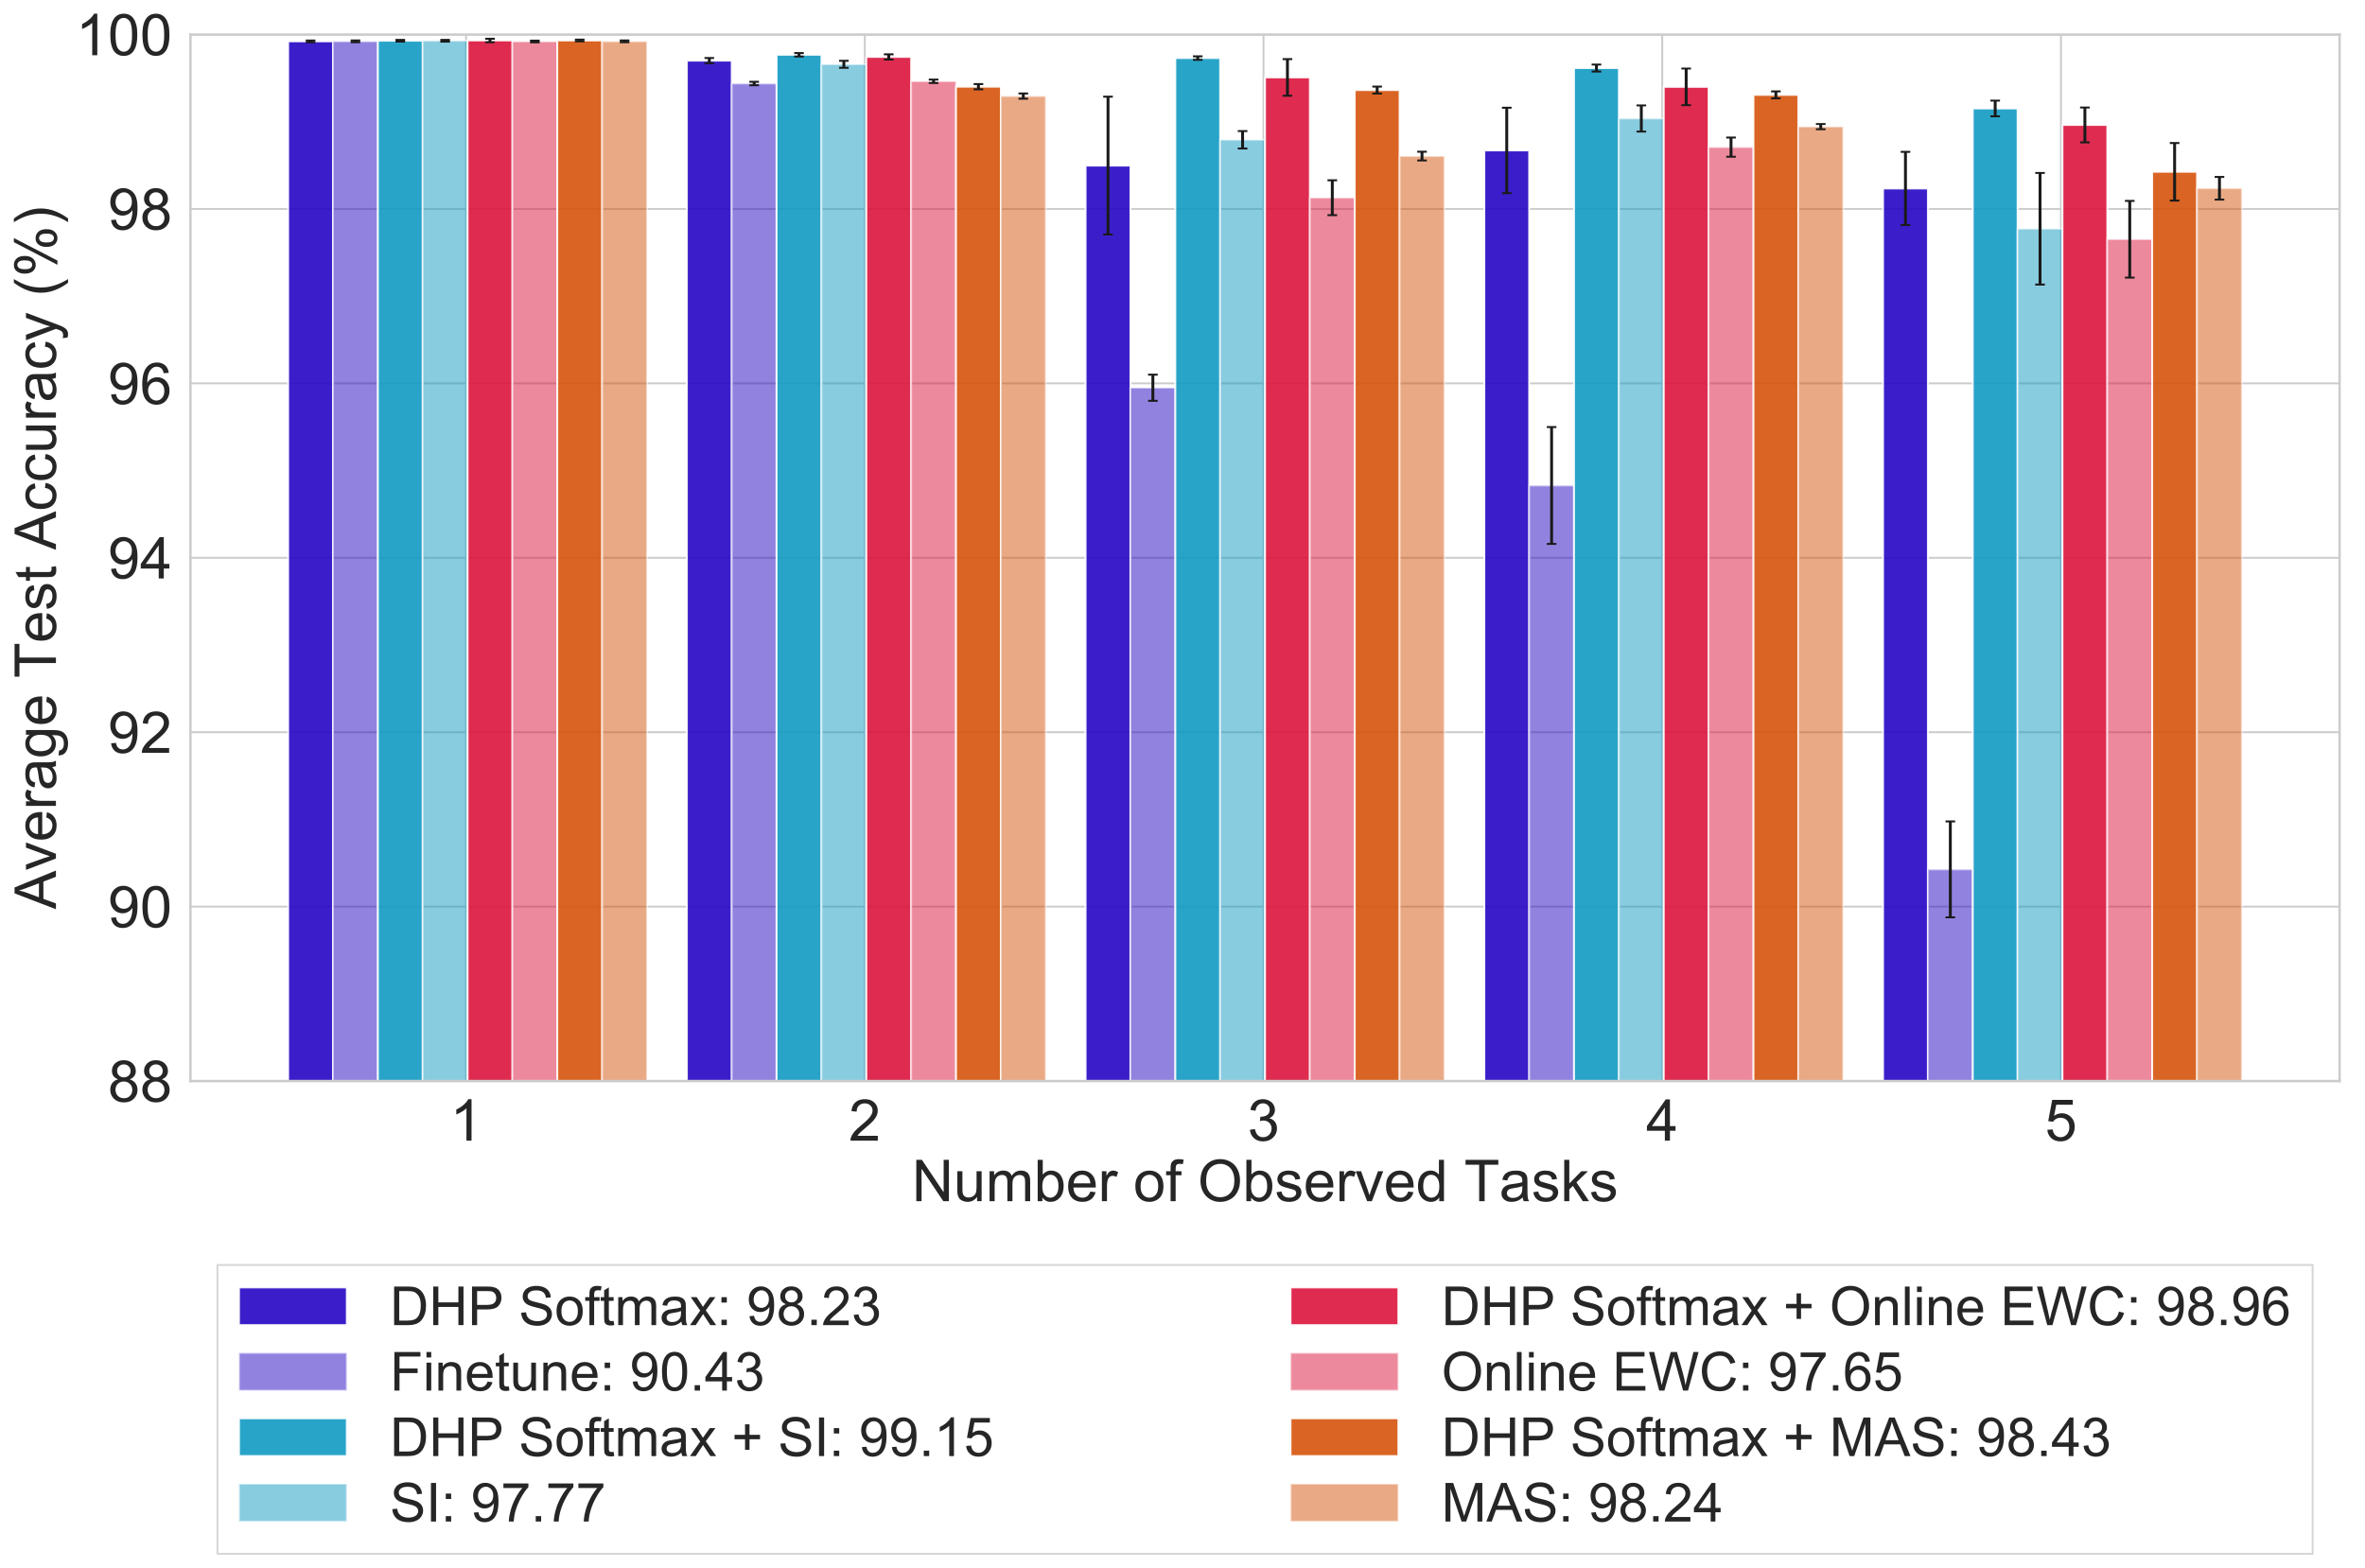 <?xml version="1.0" encoding="utf-8" standalone="no"?>
<!DOCTYPE svg PUBLIC "-//W3C//DTD SVG 1.1//EN"
  "http://www.w3.org/Graphics/SVG/1.1/DTD/svg11.dtd">
<!-- Created with matplotlib (https://matplotlib.org/) -->
<svg height="814.304pt" version="1.1" viewBox="0 0 1228.102 814.304" width="1228.102pt" xmlns="http://www.w3.org/2000/svg" xmlns:xlink="http://www.w3.org/1999/xlink">
 <defs>
  <style type="text/css">
*{stroke-linecap:butt;stroke-linejoin:round;}
  </style>
 </defs>
 <g id="figure_1">
  <g id="patch_1">
   <path d="M 0 814.304 
L 1228.102 814.304 
L 1228.102 0 
L 0 0 
z
" style="fill:#ffffff;"/>
  </g>
  <g id="axes_1">
   <g id="patch_2">
    <path d="M 98.902 561.537 
L 1214.902 561.537 
L 1214.902 17.937 
L 98.902 17.937 
z
" style="fill:#ffffff;"/>
   </g>
   <g id="matplotlib.axis_1">
    <g id="xtick_1">
     <g id="line2d_1">
      <path clip-path="url(#p628e35b491)" d="M 242.025 561.537 
L 242.025 17.937 
" style="fill:none;stroke:#cccccc;stroke-linecap:round;"/>
     </g>
     <g id="text_1">
      <!-- 1 -->
      <defs>
       <path d="M 37.25 0 
L 28.469 0 
L 28.469 56 
Q 25.297 52.984 20.141 49.953 
Q 14.984 46.922 10.891 45.406 
L 10.891 53.906 
Q 18.266 57.375 23.781 62.297 
Q 29.297 67.234 31.594 71.875 
L 37.25 71.875 
z
" id="ArialMT-49"/>
      </defs>
      <g style="fill:#262626;" transform="translate(233.684 592.51)scale(0.3 -0.3)">
       <use xlink:href="#ArialMT-49"/>
      </g>
     </g>
    </g>
    <g id="xtick_2">
     <g id="line2d_2">
      <path clip-path="url(#p628e35b491)" d="M 449.075 561.537 
L 449.075 17.937 
" style="fill:none;stroke:#cccccc;stroke-linecap:round;"/>
     </g>
     <g id="text_2">
      <!-- 2 -->
      <defs>
       <path d="M 50.344 8.453 
L 50.344 0 
L 3.031 0 
Q 2.938 3.172 4.047 6.109 
Q 5.859 10.938 9.828 15.625 
Q 13.812 20.312 21.344 26.469 
Q 33.016 36.031 37.109 41.625 
Q 41.219 47.219 41.219 52.203 
Q 41.219 57.422 37.469 61 
Q 33.734 64.594 27.734 64.594 
Q 21.391 64.594 17.578 60.781 
Q 13.766 56.984 13.719 50.25 
L 4.688 51.172 
Q 5.609 61.281 11.656 66.578 
Q 17.719 71.875 27.938 71.875 
Q 38.234 71.875 44.234 66.156 
Q 50.25 60.453 50.25 52 
Q 50.25 47.703 48.484 43.547 
Q 46.734 39.406 42.656 34.812 
Q 38.578 30.219 29.109 22.219 
Q 21.188 15.578 18.938 13.203 
Q 16.703 10.844 15.234 8.453 
z
" id="ArialMT-50"/>
      </defs>
      <g style="fill:#262626;" transform="translate(440.734 592.51)scale(0.3 -0.3)">
       <use xlink:href="#ArialMT-50"/>
      </g>
     </g>
    </g>
    <g id="xtick_3">
     <g id="line2d_3">
      <path clip-path="url(#p628e35b491)" d="M 656.125 561.537 
L 656.125 17.937 
" style="fill:none;stroke:#cccccc;stroke-linecap:round;"/>
     </g>
     <g id="text_3">
      <!-- 3 -->
      <defs>
       <path d="M 4.203 18.891 
L 12.984 20.062 
Q 14.5 12.594 18.141 9.297 
Q 21.781 6 27 6 
Q 33.203 6 37.469 10.297 
Q 41.75 14.594 41.75 20.953 
Q 41.75 27 37.797 30.922 
Q 33.844 34.859 27.734 34.859 
Q 25.25 34.859 21.531 33.891 
L 22.516 41.609 
Q 23.391 41.5 23.922 41.5 
Q 29.547 41.5 34.031 44.422 
Q 38.531 47.359 38.531 53.469 
Q 38.531 58.297 35.25 61.469 
Q 31.984 64.656 26.812 64.656 
Q 21.688 64.656 18.266 61.422 
Q 14.844 58.203 13.875 51.766 
L 5.078 53.328 
Q 6.688 62.156 12.391 67.016 
Q 18.109 71.875 26.609 71.875 
Q 32.469 71.875 37.391 69.359 
Q 42.328 66.844 44.938 62.5 
Q 47.562 58.156 47.562 53.266 
Q 47.562 48.641 45.062 44.828 
Q 42.578 41.016 37.703 38.766 
Q 44.047 37.312 47.562 32.688 
Q 51.078 28.078 51.078 21.141 
Q 51.078 11.766 44.234 5.25 
Q 37.406 -1.266 26.953 -1.266 
Q 17.531 -1.266 11.297 4.344 
Q 5.078 9.969 4.203 18.891 
z
" id="ArialMT-51"/>
      </defs>
      <g style="fill:#262626;" transform="translate(647.784 592.51)scale(0.3 -0.3)">
       <use xlink:href="#ArialMT-51"/>
      </g>
     </g>
    </g>
    <g id="xtick_4">
     <g id="line2d_4">
      <path clip-path="url(#p628e35b491)" d="M 863.175 561.537 
L 863.175 17.937 
" style="fill:none;stroke:#cccccc;stroke-linecap:round;"/>
     </g>
     <g id="text_4">
      <!-- 4 -->
      <defs>
       <path d="M 32.328 0 
L 32.328 17.141 
L 1.266 17.141 
L 1.266 25.203 
L 33.938 71.578 
L 41.109 71.578 
L 41.109 25.203 
L 50.781 25.203 
L 50.781 17.141 
L 41.109 17.141 
L 41.109 0 
z
M 32.328 25.203 
L 32.328 57.469 
L 9.906 25.203 
z
" id="ArialMT-52"/>
      </defs>
      <g style="fill:#262626;" transform="translate(854.834 592.51)scale(0.3 -0.3)">
       <use xlink:href="#ArialMT-52"/>
      </g>
     </g>
    </g>
    <g id="xtick_5">
     <g id="line2d_5">
      <path clip-path="url(#p628e35b491)" d="M 1070.225 561.537 
L 1070.225 17.937 
" style="fill:none;stroke:#cccccc;stroke-linecap:round;"/>
     </g>
     <g id="text_5">
      <!-- 5 -->
      <defs>
       <path d="M 4.156 18.75 
L 13.375 19.531 
Q 14.406 12.797 18.141 9.391 
Q 21.875 6 27.156 6 
Q 33.5 6 37.891 10.781 
Q 42.281 15.578 42.281 23.484 
Q 42.281 31 38.062 35.344 
Q 33.844 39.703 27 39.703 
Q 22.75 39.703 19.328 37.766 
Q 15.922 35.844 13.969 32.766 
L 5.719 33.844 
L 12.641 70.609 
L 48.25 70.609 
L 48.25 62.203 
L 19.672 62.203 
L 15.828 42.969 
Q 22.266 47.469 29.344 47.469 
Q 38.719 47.469 45.156 40.969 
Q 51.609 34.469 51.609 24.266 
Q 51.609 14.547 45.953 7.469 
Q 39.062 -1.219 27.156 -1.219 
Q 17.391 -1.219 11.203 4.25 
Q 5.031 9.719 4.156 18.75 
z
" id="ArialMT-53"/>
      </defs>
      <g style="fill:#262626;" transform="translate(1061.884 592.51)scale(0.3 -0.3)">
       <use xlink:href="#ArialMT-53"/>
      </g>
     </g>
    </g>
    <g id="text_6">
     <!-- Number of Observed Tasks -->
     <defs>
      <path d="M 7.625 0 
L 7.625 71.578 
L 17.328 71.578 
L 54.938 15.375 
L 54.938 71.578 
L 64.016 71.578 
L 64.016 0 
L 54.297 0 
L 16.703 56.25 
L 16.703 0 
z
" id="ArialMT-78"/>
      <path d="M 40.578 0 
L 40.578 7.625 
Q 34.516 -1.172 24.125 -1.172 
Q 19.531 -1.172 15.547 0.578 
Q 11.578 2.344 9.641 5 
Q 7.719 7.672 6.938 11.531 
Q 6.391 14.109 6.391 19.734 
L 6.391 51.859 
L 15.188 51.859 
L 15.188 23.094 
Q 15.188 16.219 15.719 13.812 
Q 16.547 10.359 19.234 8.375 
Q 21.922 6.391 25.875 6.391 
Q 29.828 6.391 33.297 8.422 
Q 36.766 10.453 38.203 13.938 
Q 39.656 17.438 39.656 24.078 
L 39.656 51.859 
L 48.438 51.859 
L 48.438 0 
z
" id="ArialMT-117"/>
      <path d="M 6.594 0 
L 6.594 51.859 
L 14.453 51.859 
L 14.453 44.578 
Q 16.891 48.391 20.938 50.703 
Q 25 53.031 30.172 53.031 
Q 35.938 53.031 39.625 50.641 
Q 43.312 48.25 44.828 43.953 
Q 50.984 53.031 60.844 53.031 
Q 68.562 53.031 72.703 48.75 
Q 76.859 44.484 76.859 35.594 
L 76.859 0 
L 68.109 0 
L 68.109 32.672 
Q 68.109 37.938 67.25 40.25 
Q 66.406 42.578 64.156 43.984 
Q 61.922 45.406 58.891 45.406 
Q 53.422 45.406 49.797 41.766 
Q 46.188 38.141 46.188 30.125 
L 46.188 0 
L 37.406 0 
L 37.406 33.688 
Q 37.406 39.547 35.25 42.469 
Q 33.109 45.406 28.219 45.406 
Q 24.516 45.406 21.359 43.453 
Q 18.219 41.5 16.797 37.734 
Q 15.375 33.984 15.375 26.906 
L 15.375 0 
z
" id="ArialMT-109"/>
      <path d="M 14.703 0 
L 6.547 0 
L 6.547 71.578 
L 15.328 71.578 
L 15.328 46.047 
Q 20.906 53.031 29.547 53.031 
Q 34.328 53.031 38.594 51.094 
Q 42.875 49.172 45.625 45.672 
Q 48.391 42.188 49.953 37.25 
Q 51.516 32.328 51.516 26.703 
Q 51.516 13.375 44.922 6.094 
Q 38.328 -1.172 29.109 -1.172 
Q 19.922 -1.172 14.703 6.5 
z
M 14.594 26.312 
Q 14.594 17 17.141 12.844 
Q 21.297 6.062 28.375 6.062 
Q 34.125 6.062 38.328 11.062 
Q 42.531 16.062 42.531 25.984 
Q 42.531 36.141 38.5 40.969 
Q 34.469 45.797 28.766 45.797 
Q 23 45.797 18.797 40.797 
Q 14.594 35.797 14.594 26.312 
z
" id="ArialMT-98"/>
      <path d="M 42.094 16.703 
L 51.172 15.578 
Q 49.031 7.625 43.219 3.219 
Q 37.406 -1.172 28.375 -1.172 
Q 17 -1.172 10.328 5.828 
Q 3.656 12.844 3.656 25.484 
Q 3.656 38.578 10.391 45.797 
Q 17.141 53.031 27.875 53.031 
Q 38.281 53.031 44.875 45.953 
Q 51.469 38.875 51.469 26.031 
Q 51.469 25.25 51.422 23.688 
L 12.75 23.688 
Q 13.234 15.141 17.578 10.594 
Q 21.922 6.062 28.422 6.062 
Q 33.25 6.062 36.672 8.594 
Q 40.094 11.141 42.094 16.703 
z
M 13.234 30.906 
L 42.188 30.906 
Q 41.609 37.453 38.875 40.719 
Q 34.672 45.797 27.984 45.797 
Q 21.922 45.797 17.797 41.75 
Q 13.672 37.703 13.234 30.906 
z
" id="ArialMT-101"/>
      <path d="M 6.5 0 
L 6.5 51.859 
L 14.406 51.859 
L 14.406 44 
Q 17.438 49.516 20 51.266 
Q 22.562 53.031 25.641 53.031 
Q 30.078 53.031 34.672 50.203 
L 31.641 42.047 
Q 28.422 43.953 25.203 43.953 
Q 22.312 43.953 20.016 42.219 
Q 17.719 40.484 16.75 37.406 
Q 15.281 32.719 15.281 27.156 
L 15.281 0 
z
" id="ArialMT-114"/>
      <path id="ArialMT-32"/>
      <path d="M 3.328 25.922 
Q 3.328 40.328 11.328 47.266 
Q 18.016 53.031 27.641 53.031 
Q 38.328 53.031 45.109 46.016 
Q 51.906 39.016 51.906 26.656 
Q 51.906 16.656 48.906 10.906 
Q 45.906 5.172 40.156 2 
Q 34.422 -1.172 27.641 -1.172 
Q 16.75 -1.172 10.031 5.812 
Q 3.328 12.797 3.328 25.922 
z
M 12.359 25.922 
Q 12.359 15.969 16.703 11.016 
Q 21.047 6.062 27.641 6.062 
Q 34.188 6.062 38.531 11.031 
Q 42.875 16.016 42.875 26.219 
Q 42.875 35.844 38.5 40.797 
Q 34.125 45.75 27.641 45.75 
Q 21.047 45.75 16.703 40.812 
Q 12.359 35.891 12.359 25.922 
z
" id="ArialMT-111"/>
      <path d="M 8.688 0 
L 8.688 45.016 
L 0.922 45.016 
L 0.922 51.859 
L 8.688 51.859 
L 8.688 57.375 
Q 8.688 62.594 9.625 65.141 
Q 10.891 68.562 14.078 70.672 
Q 17.281 72.797 23.047 72.797 
Q 26.766 72.797 31.25 71.922 
L 29.938 64.266 
Q 27.203 64.75 24.75 64.75 
Q 20.75 64.75 19.094 63.031 
Q 17.438 61.328 17.438 56.641 
L 17.438 51.859 
L 27.547 51.859 
L 27.547 45.016 
L 17.438 45.016 
L 17.438 0 
z
" id="ArialMT-102"/>
      <path d="M 4.828 34.859 
Q 4.828 52.688 14.391 62.766 
Q 23.969 72.859 39.109 72.859 
Q 49.031 72.859 56.984 68.109 
Q 64.938 63.375 69.109 54.906 
Q 73.297 46.438 73.297 35.688 
Q 73.297 24.812 68.891 16.219 
Q 64.5 7.625 56.438 3.203 
Q 48.391 -1.219 39.062 -1.219 
Q 28.953 -1.219 20.984 3.656 
Q 13.031 8.547 8.922 16.984 
Q 4.828 25.438 4.828 34.859 
z
M 14.594 34.719 
Q 14.594 21.781 21.547 14.328 
Q 28.516 6.891 39.016 6.891 
Q 49.703 6.891 56.609 14.406 
Q 63.531 21.922 63.531 35.75 
Q 63.531 44.484 60.578 51 
Q 57.625 57.516 51.922 61.109 
Q 46.234 64.703 39.156 64.703 
Q 29.109 64.703 21.844 57.781 
Q 14.594 50.875 14.594 34.719 
z
" id="ArialMT-79"/>
      <path d="M 3.078 15.484 
L 11.766 16.844 
Q 12.5 11.625 15.844 8.844 
Q 19.188 6.062 25.203 6.062 
Q 31.25 6.062 34.172 8.516 
Q 37.109 10.984 37.109 14.312 
Q 37.109 17.281 34.516 19 
Q 32.719 20.172 25.531 21.969 
Q 15.875 24.422 12.141 26.203 
Q 8.406 27.984 6.469 31.125 
Q 4.547 34.281 4.547 38.094 
Q 4.547 41.547 6.125 44.5 
Q 7.719 47.469 10.453 49.422 
Q 12.5 50.922 16.031 51.969 
Q 19.578 53.031 23.641 53.031 
Q 29.734 53.031 34.344 51.266 
Q 38.969 49.516 41.156 46.5 
Q 43.359 43.5 44.188 38.484 
L 35.594 37.312 
Q 35.016 41.312 32.203 43.547 
Q 29.391 45.797 24.266 45.797 
Q 18.219 45.797 15.625 43.797 
Q 13.031 41.797 13.031 39.109 
Q 13.031 37.406 14.109 36.031 
Q 15.188 34.625 17.484 33.688 
Q 18.797 33.203 25.25 31.453 
Q 34.578 28.953 38.25 27.359 
Q 41.938 25.781 44.031 22.75 
Q 46.141 19.734 46.141 15.234 
Q 46.141 10.844 43.578 6.953 
Q 41.016 3.078 36.172 0.953 
Q 31.344 -1.172 25.25 -1.172 
Q 15.141 -1.172 9.844 3.031 
Q 4.547 7.234 3.078 15.484 
z
" id="ArialMT-115"/>
      <path d="M 21 0 
L 1.266 51.859 
L 10.547 51.859 
L 21.688 20.797 
Q 23.484 15.766 25 10.359 
Q 26.172 14.453 28.266 20.219 
L 39.797 51.859 
L 48.828 51.859 
L 29.203 0 
z
" id="ArialMT-118"/>
      <path d="M 40.234 0 
L 40.234 6.547 
Q 35.297 -1.172 25.734 -1.172 
Q 19.531 -1.172 14.328 2.25 
Q 9.125 5.672 6.266 11.797 
Q 3.422 17.922 3.422 25.875 
Q 3.422 33.641 6 39.969 
Q 8.594 46.297 13.766 49.656 
Q 18.953 53.031 25.344 53.031 
Q 30.031 53.031 33.688 51.047 
Q 37.359 49.078 39.656 45.906 
L 39.656 71.578 
L 48.391 71.578 
L 48.391 0 
z
M 12.453 25.875 
Q 12.453 15.922 16.641 10.984 
Q 20.844 6.062 26.562 6.062 
Q 32.328 6.062 36.344 10.766 
Q 40.375 15.484 40.375 25.141 
Q 40.375 35.797 36.266 40.766 
Q 32.172 45.75 26.172 45.75 
Q 20.312 45.75 16.375 40.969 
Q 12.453 36.188 12.453 25.875 
z
" id="ArialMT-100"/>
      <path d="M 25.922 0 
L 25.922 63.141 
L 2.344 63.141 
L 2.344 71.578 
L 59.078 71.578 
L 59.078 63.141 
L 35.406 63.141 
L 35.406 0 
z
" id="ArialMT-84"/>
      <path d="M 40.438 6.391 
Q 35.547 2.25 31.031 0.531 
Q 26.516 -1.172 21.344 -1.172 
Q 12.797 -1.172 8.203 3 
Q 3.609 7.172 3.609 13.672 
Q 3.609 17.484 5.344 20.625 
Q 7.078 23.781 9.891 25.688 
Q 12.703 27.594 16.219 28.562 
Q 18.797 29.25 24.031 29.891 
Q 34.672 31.156 39.703 32.906 
Q 39.75 34.719 39.75 35.203 
Q 39.75 40.578 37.25 42.781 
Q 33.891 45.75 27.25 45.75 
Q 21.047 45.75 18.094 43.578 
Q 15.141 41.406 13.719 35.891 
L 5.125 37.062 
Q 6.297 42.578 8.984 45.969 
Q 11.672 49.359 16.75 51.188 
Q 21.828 53.031 28.516 53.031 
Q 35.156 53.031 39.297 51.469 
Q 43.453 49.906 45.406 47.531 
Q 47.359 45.172 48.141 41.547 
Q 48.578 39.312 48.578 33.453 
L 48.578 21.734 
Q 48.578 9.469 49.141 6.219 
Q 49.703 2.984 51.375 0 
L 42.188 0 
Q 40.828 2.734 40.438 6.391 
z
M 39.703 26.031 
Q 34.906 24.078 25.344 22.703 
Q 19.922 21.922 17.672 20.938 
Q 15.438 19.969 14.203 18.094 
Q 12.984 16.219 12.984 13.922 
Q 12.984 10.406 15.641 8.062 
Q 18.312 5.719 23.438 5.719 
Q 28.516 5.719 32.469 7.938 
Q 36.422 10.156 38.281 14.016 
Q 39.703 17 39.703 22.797 
z
" id="ArialMT-97"/>
      <path d="M 6.641 0 
L 6.641 71.578 
L 15.438 71.578 
L 15.438 30.766 
L 36.234 51.859 
L 47.609 51.859 
L 27.781 32.625 
L 49.609 0 
L 38.766 0 
L 21.625 26.516 
L 15.438 20.562 
L 15.438 0 
z
" id="ArialMT-107"/>
     </defs>
     <g style="fill:#262626;" transform="translate(473.543 623.946)scale(0.3 -0.3)">
      <use xlink:href="#ArialMT-78"/>
      <use x="72.217" xlink:href="#ArialMT-117"/>
      <use x="127.832" xlink:href="#ArialMT-109"/>
      <use x="211.133" xlink:href="#ArialMT-98"/>
      <use x="266.748" xlink:href="#ArialMT-101"/>
      <use x="322.363" xlink:href="#ArialMT-114"/>
      <use x="355.664" xlink:href="#ArialMT-32"/>
      <use x="383.447" xlink:href="#ArialMT-111"/>
      <use x="439.062" xlink:href="#ArialMT-102"/>
      <use x="466.846" xlink:href="#ArialMT-32"/>
      <use x="494.629" xlink:href="#ArialMT-79"/>
      <use x="572.412" xlink:href="#ArialMT-98"/>
      <use x="628.027" xlink:href="#ArialMT-115"/>
      <use x="678.027" xlink:href="#ArialMT-101"/>
      <use x="733.643" xlink:href="#ArialMT-114"/>
      <use x="766.943" xlink:href="#ArialMT-118"/>
      <use x="816.943" xlink:href="#ArialMT-101"/>
      <use x="872.559" xlink:href="#ArialMT-100"/>
      <use x="928.174" xlink:href="#ArialMT-32"/>
      <use x="955.941" xlink:href="#ArialMT-84"/>
      <use x="1016.854" xlink:href="#ArialMT-97"/>
      <use x="1072.469" xlink:href="#ArialMT-115"/>
      <use x="1122.469" xlink:href="#ArialMT-107"/>
      <use x="1172.469" xlink:href="#ArialMT-115"/>
     </g>
    </g>
   </g>
   <g id="matplotlib.axis_2">
    <g id="ytick_1">
     <g id="line2d_6">
      <path clip-path="url(#p628e35b491)" d="M 98.902 561.537 
L 1214.902 561.537 
" style="fill:none;stroke:#cccccc;stroke-linecap:round;"/>
     </g>
     <g id="text_7">
      <!-- 88 -->
      <defs>
       <path d="M 17.672 38.812 
Q 12.203 40.828 9.562 44.531 
Q 6.938 48.25 6.938 53.422 
Q 6.938 61.234 12.547 66.547 
Q 18.172 71.875 27.484 71.875 
Q 36.859 71.875 42.578 66.422 
Q 48.297 60.984 48.297 53.172 
Q 48.297 48.188 45.672 44.5 
Q 43.062 40.828 37.75 38.812 
Q 44.344 36.672 47.781 31.875 
Q 51.219 27.094 51.219 20.453 
Q 51.219 11.281 44.719 5.031 
Q 38.234 -1.219 27.641 -1.219 
Q 17.047 -1.219 10.547 5.047 
Q 4.047 11.328 4.047 20.703 
Q 4.047 27.688 7.594 32.391 
Q 11.141 37.109 17.672 38.812 
z
M 15.922 53.719 
Q 15.922 48.641 19.188 45.406 
Q 22.469 42.188 27.688 42.188 
Q 32.766 42.188 36.016 45.375 
Q 39.266 48.578 39.266 53.219 
Q 39.266 58.062 35.906 61.359 
Q 32.562 64.656 27.594 64.656 
Q 22.562 64.656 19.234 61.422 
Q 15.922 58.203 15.922 53.719 
z
M 13.094 20.656 
Q 13.094 16.891 14.875 13.375 
Q 16.656 9.859 20.172 7.922 
Q 23.688 6 27.734 6 
Q 34.031 6 38.125 10.047 
Q 42.234 14.109 42.234 20.359 
Q 42.234 26.703 38.016 30.859 
Q 33.797 35.016 27.438 35.016 
Q 21.234 35.016 17.156 30.906 
Q 13.094 26.812 13.094 20.656 
z
" id="ArialMT-56"/>
      </defs>
      <g style="fill:#262626;" transform="translate(56.036 572.273)scale(0.3 -0.3)">
       <use xlink:href="#ArialMT-56"/>
       <use x="55.615" xlink:href="#ArialMT-56"/>
      </g>
     </g>
    </g>
    <g id="ytick_2">
     <g id="line2d_7">
      <path clip-path="url(#p628e35b491)" d="M 98.902 470.937 
L 1214.902 470.937 
" style="fill:none;stroke:#cccccc;stroke-linecap:round;"/>
     </g>
     <g id="text_8">
      <!-- 90 -->
      <defs>
       <path d="M 5.469 16.547 
L 13.922 17.328 
Q 14.984 11.375 18.016 8.688 
Q 21.047 6 25.781 6 
Q 29.828 6 32.875 7.859 
Q 35.938 9.719 37.891 12.812 
Q 39.844 15.922 41.156 21.188 
Q 42.484 26.469 42.484 31.938 
Q 42.484 32.516 42.438 33.688 
Q 39.797 29.5 35.234 26.875 
Q 30.672 24.266 25.344 24.266 
Q 16.453 24.266 10.297 30.703 
Q 4.156 37.156 4.156 47.703 
Q 4.156 58.594 10.578 65.234 
Q 17 71.875 26.656 71.875 
Q 33.641 71.875 39.422 68.109 
Q 45.219 64.359 48.219 57.391 
Q 51.219 50.438 51.219 37.25 
Q 51.219 23.531 48.234 15.406 
Q 45.266 7.281 39.375 3.031 
Q 33.5 -1.219 25.594 -1.219 
Q 17.188 -1.219 11.859 3.438 
Q 6.547 8.109 5.469 16.547 
z
M 41.453 48.141 
Q 41.453 55.719 37.422 60.156 
Q 33.406 64.594 27.734 64.594 
Q 21.875 64.594 17.531 59.812 
Q 13.188 55.031 13.188 47.406 
Q 13.188 40.578 17.312 36.297 
Q 21.438 32.031 27.484 32.031 
Q 33.594 32.031 37.516 36.297 
Q 41.453 40.578 41.453 48.141 
z
" id="ArialMT-57"/>
       <path d="M 4.156 35.297 
Q 4.156 48 6.766 55.734 
Q 9.375 63.484 14.516 67.672 
Q 19.672 71.875 27.484 71.875 
Q 33.25 71.875 37.594 69.547 
Q 41.938 67.234 44.766 62.859 
Q 47.609 58.5 49.219 52.219 
Q 50.828 45.953 50.828 35.297 
Q 50.828 22.703 48.234 14.969 
Q 45.656 7.234 40.5 3 
Q 35.359 -1.219 27.484 -1.219 
Q 17.141 -1.219 11.234 6.203 
Q 4.156 15.141 4.156 35.297 
z
M 13.188 35.297 
Q 13.188 17.672 17.312 11.828 
Q 21.438 6 27.484 6 
Q 33.547 6 37.672 11.859 
Q 41.797 17.719 41.797 35.297 
Q 41.797 52.984 37.672 58.781 
Q 33.547 64.594 27.391 64.594 
Q 21.344 64.594 17.719 59.469 
Q 13.188 52.938 13.188 35.297 
z
" id="ArialMT-48"/>
      </defs>
      <g style="fill:#262626;" transform="translate(56.036 481.673)scale(0.3 -0.3)">
       <use xlink:href="#ArialMT-57"/>
       <use x="55.615" xlink:href="#ArialMT-48"/>
      </g>
     </g>
    </g>
    <g id="ytick_3">
     <g id="line2d_8">
      <path clip-path="url(#p628e35b491)" d="M 98.902 380.337 
L 1214.902 380.337 
" style="fill:none;stroke:#cccccc;stroke-linecap:round;"/>
     </g>
     <g id="text_9">
      <!-- 92 -->
      <g style="fill:#262626;" transform="translate(56.036 391.073)scale(0.3 -0.3)">
       <use xlink:href="#ArialMT-57"/>
       <use x="55.615" xlink:href="#ArialMT-50"/>
      </g>
     </g>
    </g>
    <g id="ytick_4">
     <g id="line2d_9">
      <path clip-path="url(#p628e35b491)" d="M 98.902 289.737 
L 1214.902 289.737 
" style="fill:none;stroke:#cccccc;stroke-linecap:round;"/>
     </g>
     <g id="text_10">
      <!-- 94 -->
      <g style="fill:#262626;" transform="translate(56.036 300.473)scale(0.3 -0.3)">
       <use xlink:href="#ArialMT-57"/>
       <use x="55.615" xlink:href="#ArialMT-52"/>
      </g>
     </g>
    </g>
    <g id="ytick_5">
     <g id="line2d_10">
      <path clip-path="url(#p628e35b491)" d="M 98.902 199.137 
L 1214.902 199.137 
" style="fill:none;stroke:#cccccc;stroke-linecap:round;"/>
     </g>
     <g id="text_11">
      <!-- 96 -->
      <defs>
       <path d="M 49.75 54.047 
L 41.016 53.375 
Q 39.844 58.547 37.703 60.891 
Q 34.125 64.656 28.906 64.656 
Q 24.703 64.656 21.531 62.312 
Q 17.391 59.281 14.984 53.469 
Q 12.594 47.656 12.5 36.922 
Q 15.672 41.75 20.266 44.094 
Q 24.859 46.438 29.891 46.438 
Q 38.672 46.438 44.844 39.969 
Q 51.031 33.5 51.031 23.25 
Q 51.031 16.5 48.125 10.719 
Q 45.219 4.938 40.141 1.859 
Q 35.062 -1.219 28.609 -1.219 
Q 17.625 -1.219 10.688 6.859 
Q 3.766 14.938 3.766 33.5 
Q 3.766 54.25 11.422 63.672 
Q 18.109 71.875 29.438 71.875 
Q 37.891 71.875 43.281 67.141 
Q 48.688 62.406 49.75 54.047 
z
M 13.875 23.188 
Q 13.875 18.656 15.797 14.5 
Q 17.719 10.359 21.188 8.172 
Q 24.656 6 28.469 6 
Q 34.031 6 38.031 10.484 
Q 42.047 14.984 42.047 22.703 
Q 42.047 30.125 38.078 34.391 
Q 34.125 38.672 28.125 38.672 
Q 22.172 38.672 18.016 34.391 
Q 13.875 30.125 13.875 23.188 
z
" id="ArialMT-54"/>
      </defs>
      <g style="fill:#262626;" transform="translate(56.036 209.873)scale(0.3 -0.3)">
       <use xlink:href="#ArialMT-57"/>
       <use x="55.615" xlink:href="#ArialMT-54"/>
      </g>
     </g>
    </g>
    <g id="ytick_6">
     <g id="line2d_11">
      <path clip-path="url(#p628e35b491)" d="M 98.902 108.537 
L 1214.902 108.537 
" style="fill:none;stroke:#cccccc;stroke-linecap:round;"/>
     </g>
     <g id="text_12">
      <!-- 98 -->
      <g style="fill:#262626;" transform="translate(56.036 119.273)scale(0.3 -0.3)">
       <use xlink:href="#ArialMT-57"/>
       <use x="55.615" xlink:href="#ArialMT-56"/>
      </g>
     </g>
    </g>
    <g id="ytick_7">
     <g id="line2d_12">
      <path clip-path="url(#p628e35b491)" d="M 98.902 17.937 
L 1214.902 17.937 
" style="fill:none;stroke:#cccccc;stroke-linecap:round;"/>
     </g>
     <g id="text_13">
      <!-- 100 -->
      <g style="fill:#262626;" transform="translate(39.353 28.673)scale(0.3 -0.3)">
       <use xlink:href="#ArialMT-49"/>
       <use x="55.615" xlink:href="#ArialMT-48"/>
       <use x="111.23" xlink:href="#ArialMT-48"/>
      </g>
     </g>
    </g>
    <g id="text_14">
     <!-- Average Test Accuracy (%) -->
     <defs>
      <path d="M -0.141 0 
L 27.344 71.578 
L 37.547 71.578 
L 66.844 0 
L 56.062 0 
L 47.703 21.688 
L 17.781 21.688 
L 9.906 0 
z
M 20.516 29.391 
L 44.781 29.391 
L 37.312 49.219 
Q 33.891 58.25 32.234 64.062 
Q 30.859 57.172 28.375 50.391 
z
" id="ArialMT-65"/>
      <path d="M 4.984 -4.297 
L 13.531 -5.562 
Q 14.062 -9.516 16.5 -11.328 
Q 19.781 -13.766 25.438 -13.766 
Q 31.547 -13.766 34.859 -11.328 
Q 38.188 -8.891 39.359 -4.5 
Q 40.047 -1.812 39.984 6.781 
Q 34.234 0 25.641 0 
Q 14.938 0 9.078 7.719 
Q 3.219 15.438 3.219 26.219 
Q 3.219 33.641 5.906 39.906 
Q 8.594 46.188 13.688 49.609 
Q 18.797 53.031 25.688 53.031 
Q 34.859 53.031 40.828 45.609 
L 40.828 51.859 
L 48.922 51.859 
L 48.922 7.031 
Q 48.922 -5.078 46.453 -10.125 
Q 44 -15.188 38.641 -18.109 
Q 33.297 -21.047 25.484 -21.047 
Q 16.219 -21.047 10.5 -16.875 
Q 4.781 -12.703 4.984 -4.297 
z
M 12.25 26.859 
Q 12.25 16.656 16.297 11.969 
Q 20.359 7.281 26.469 7.281 
Q 32.516 7.281 36.609 11.938 
Q 40.719 16.609 40.719 26.562 
Q 40.719 36.078 36.5 40.906 
Q 32.281 45.75 26.312 45.75 
Q 20.453 45.75 16.344 40.984 
Q 12.25 36.234 12.25 26.859 
z
" id="ArialMT-103"/>
      <path d="M 25.781 7.859 
L 27.047 0.094 
Q 23.344 -0.688 20.406 -0.688 
Q 15.625 -0.688 12.984 0.828 
Q 10.359 2.344 9.281 4.812 
Q 8.203 7.281 8.203 15.188 
L 8.203 45.016 
L 1.766 45.016 
L 1.766 51.859 
L 8.203 51.859 
L 8.203 64.703 
L 16.938 69.969 
L 16.938 51.859 
L 25.781 51.859 
L 25.781 45.016 
L 16.938 45.016 
L 16.938 14.703 
Q 16.938 10.938 17.406 9.859 
Q 17.875 8.797 18.922 8.156 
Q 19.969 7.516 21.922 7.516 
Q 23.391 7.516 25.781 7.859 
z
" id="ArialMT-116"/>
      <path d="M 40.438 19 
L 49.078 17.875 
Q 47.656 8.938 41.812 3.875 
Q 35.984 -1.172 27.484 -1.172 
Q 16.844 -1.172 10.375 5.781 
Q 3.906 12.75 3.906 25.734 
Q 3.906 34.125 6.688 40.422 
Q 9.469 46.734 15.156 49.875 
Q 20.844 53.031 27.547 53.031 
Q 35.984 53.031 41.359 48.75 
Q 46.734 44.484 48.25 36.625 
L 39.703 35.297 
Q 38.484 40.531 35.375 43.156 
Q 32.281 45.797 27.875 45.797 
Q 21.234 45.797 17.078 41.031 
Q 12.938 36.281 12.938 25.984 
Q 12.938 15.531 16.938 10.797 
Q 20.953 6.062 27.391 6.062 
Q 32.562 6.062 36.031 9.234 
Q 39.5 12.406 40.438 19 
z
" id="ArialMT-99"/>
      <path d="M 6.203 -19.969 
L 5.219 -11.719 
Q 8.109 -12.5 10.25 -12.5 
Q 13.188 -12.5 14.938 -11.516 
Q 16.703 -10.547 17.828 -8.797 
Q 18.656 -7.469 20.516 -2.25 
Q 20.75 -1.516 21.297 -0.094 
L 1.609 51.859 
L 11.078 51.859 
L 21.875 21.828 
Q 23.969 16.109 25.641 9.812 
Q 27.156 15.875 29.25 21.625 
L 40.328 51.859 
L 49.125 51.859 
L 29.391 -0.875 
Q 26.219 -9.422 24.469 -12.641 
Q 22.125 -17 19.094 -19.016 
Q 16.062 -21.047 11.859 -21.047 
Q 9.328 -21.047 6.203 -19.969 
z
" id="ArialMT-121"/>
      <path d="M 23.391 -21.047 
Q 16.109 -11.859 11.078 0.438 
Q 6.062 12.75 6.062 25.922 
Q 6.062 37.547 9.812 48.188 
Q 14.203 60.547 23.391 72.797 
L 29.688 72.797 
Q 23.781 62.641 21.875 58.297 
Q 18.891 51.562 17.188 44.234 
Q 15.094 35.109 15.094 25.875 
Q 15.094 2.391 29.688 -21.047 
z
" id="ArialMT-40"/>
      <path d="M 5.812 54.391 
Q 5.812 62.062 9.672 67.422 
Q 13.531 72.797 20.844 72.797 
Q 27.594 72.797 32 67.984 
Q 36.422 63.188 36.422 53.859 
Q 36.422 44.781 31.953 39.875 
Q 27.484 34.969 20.953 34.969 
Q 14.453 34.969 10.125 39.797 
Q 5.812 44.625 5.812 54.391 
z
M 21.094 66.75 
Q 17.828 66.75 15.656 63.906 
Q 13.484 61.078 13.484 53.516 
Q 13.484 46.625 15.672 43.812 
Q 17.875 41.016 21.094 41.016 
Q 24.422 41.016 26.594 43.844 
Q 28.766 46.688 28.766 54.203 
Q 28.766 61.141 26.562 63.938 
Q 24.359 66.75 21.094 66.75 
z
M 21.141 -2.641 
L 60.297 72.797 
L 67.438 72.797 
L 28.422 -2.641 
z
M 52.094 16.797 
Q 52.094 24.516 55.953 29.859 
Q 59.812 35.203 67.188 35.203 
Q 73.922 35.203 78.344 30.391 
Q 82.766 25.594 82.766 16.266 
Q 82.766 7.172 78.297 2.266 
Q 73.828 -2.641 67.234 -2.641 
Q 60.75 -2.641 56.422 2.219 
Q 52.094 7.078 52.094 16.797 
z
M 67.438 29.156 
Q 64.109 29.156 61.938 26.312 
Q 59.766 23.484 59.766 15.922 
Q 59.766 9.078 61.953 6.25 
Q 64.156 3.422 67.391 3.422 
Q 70.75 3.422 72.922 6.25 
Q 75.094 9.078 75.094 16.609 
Q 75.094 23.531 72.891 26.344 
Q 70.703 29.156 67.438 29.156 
z
" id="ArialMT-37"/>
      <path d="M 12.359 -21.047 
L 6.062 -21.047 
Q 20.656 2.391 20.656 25.875 
Q 20.656 35.062 18.562 44.094 
Q 16.891 51.422 13.922 58.156 
Q 12.016 62.547 6.062 72.797 
L 12.359 72.797 
Q 21.531 60.547 25.922 48.188 
Q 29.688 37.547 29.688 25.922 
Q 29.688 12.75 24.625 0.438 
Q 19.578 -11.859 12.359 -21.047 
z
" id="ArialMT-41"/>
     </defs>
     <g style="fill:#262626;" transform="translate(29.039 472.242)rotate(-90)scale(0.3 -0.3)">
      <use xlink:href="#ArialMT-65"/>
      <use x="66.684" xlink:href="#ArialMT-118"/>
      <use x="116.684" xlink:href="#ArialMT-101"/>
      <use x="172.299" xlink:href="#ArialMT-114"/>
      <use x="205.6" xlink:href="#ArialMT-97"/>
      <use x="261.215" xlink:href="#ArialMT-103"/>
      <use x="316.83" xlink:href="#ArialMT-101"/>
      <use x="372.445" xlink:href="#ArialMT-32"/>
      <use x="400.213" xlink:href="#ArialMT-84"/>
      <use x="461.125" xlink:href="#ArialMT-101"/>
      <use x="516.74" xlink:href="#ArialMT-115"/>
      <use x="566.74" xlink:href="#ArialMT-116"/>
      <use x="594.523" xlink:href="#ArialMT-32"/>
      <use x="622.229" xlink:href="#ArialMT-65"/>
      <use x="688.928" xlink:href="#ArialMT-99"/>
      <use x="738.928" xlink:href="#ArialMT-99"/>
      <use x="788.928" xlink:href="#ArialMT-117"/>
      <use x="844.543" xlink:href="#ArialMT-114"/>
      <use x="877.844" xlink:href="#ArialMT-97"/>
      <use x="933.459" xlink:href="#ArialMT-99"/>
      <use x="983.459" xlink:href="#ArialMT-121"/>
      <use x="1033.459" xlink:href="#ArialMT-32"/>
      <use x="1061.242" xlink:href="#ArialMT-40"/>
      <use x="1094.543" xlink:href="#ArialMT-37"/>
      <use x="1183.459" xlink:href="#ArialMT-41"/>
     </g>
    </g>
   </g>
   <g id="patch_3">
    <path clip-path="url(#p628e35b491)" d="M 149.629 4547.937 
L 172.922 4547.937 
L 172.922 21.478 
L 149.629 21.478 
z
" style="fill:#2606c3;opacity:0.9;stroke:#ffffff;stroke-linejoin:miter;"/>
   </g>
   <g id="patch_4">
    <path clip-path="url(#p628e35b491)" d="M 356.679 4547.937 
L 379.972 4547.937 
L 379.972 31.486 
L 356.679 31.486 
z
" style="fill:#2606c3;opacity:0.9;stroke:#ffffff;stroke-linejoin:miter;"/>
   </g>
   <g id="patch_5">
    <path clip-path="url(#p628e35b491)" d="M 563.729 4547.937 
L 587.022 4547.937 
L 587.022 86.01 
L 563.729 86.01 
z
" style="fill:#2606c3;opacity:0.9;stroke:#ffffff;stroke-linejoin:miter;"/>
   </g>
   <g id="patch_6">
    <path clip-path="url(#p628e35b491)" d="M 770.779 4547.937 
L 794.072 4547.937 
L 794.072 78.145 
L 770.779 78.145 
z
" style="fill:#2606c3;opacity:0.9;stroke:#ffffff;stroke-linejoin:miter;"/>
   </g>
   <g id="patch_7">
    <path clip-path="url(#p628e35b491)" d="M 977.829 4547.937 
L 1001.122 4547.937 
L 1001.122 97.912 
L 977.829 97.912 
z
" style="fill:#2606c3;opacity:0.9;stroke:#ffffff;stroke-linejoin:miter;"/>
   </g>
   <g id="patch_8">
    <path clip-path="url(#p628e35b491)" d="M 172.922 4547.937 
L 196.215 4547.937 
L 196.215 21.47 
L 172.922 21.47 
z
" style="fill:#2606c3;opacity:0.5;stroke:#ffffff;stroke-linejoin:miter;"/>
   </g>
   <g id="patch_9">
    <path clip-path="url(#p628e35b491)" d="M 379.972 4547.937 
L 403.265 4547.937 
L 403.265 43.395 
L 379.972 43.395 
z
" style="fill:#2606c3;opacity:0.5;stroke:#ffffff;stroke-linejoin:miter;"/>
   </g>
   <g id="patch_10">
    <path clip-path="url(#p628e35b491)" d="M 587.022 4547.937 
L 610.315 4547.937 
L 610.315 201.402 
L 587.022 201.402 
z
" style="fill:#2606c3;opacity:0.5;stroke:#ffffff;stroke-linejoin:miter;"/>
   </g>
   <g id="patch_11">
    <path clip-path="url(#p628e35b491)" d="M 794.072 4547.937 
L 817.365 4547.937 
L 817.365 252.183 
L 794.072 252.183 
z
" style="fill:#2606c3;opacity:0.5;stroke:#ffffff;stroke-linejoin:miter;"/>
   </g>
   <g id="patch_12">
    <path clip-path="url(#p628e35b491)" d="M 1001.122 4547.937 
L 1024.415 4547.937 
L 1024.415 451.594 
L 1001.122 451.594 
z
" style="fill:#2606c3;opacity:0.5;stroke:#ffffff;stroke-linejoin:miter;"/>
   </g>
   <g id="patch_13">
    <path clip-path="url(#p628e35b491)" d="M 196.215 4547.937 
L 219.508 4547.937 
L 219.508 21.158 
L 196.215 21.158 
z
" style="fill:#129ac3;opacity:0.9;stroke:#ffffff;stroke-linejoin:miter;"/>
   </g>
   <g id="patch_14">
    <path clip-path="url(#p628e35b491)" d="M 403.265 4547.937 
L 426.558 4547.937 
L 426.558 28.456 
L 403.265 28.456 
z
" style="fill:#129ac3;opacity:0.9;stroke:#ffffff;stroke-linejoin:miter;"/>
   </g>
   <g id="patch_15">
    <path clip-path="url(#p628e35b491)" d="M 610.315 4547.937 
L 633.608 4547.937 
L 633.608 30.168 
L 610.315 30.168 
z
" style="fill:#129ac3;opacity:0.9;stroke:#ffffff;stroke-linejoin:miter;"/>
   </g>
   <g id="patch_16">
    <path clip-path="url(#p628e35b491)" d="M 817.365 4547.937 
L 840.659 4547.937 
L 840.659 35.352 
L 817.365 35.352 
z
" style="fill:#129ac3;opacity:0.9;stroke:#ffffff;stroke-linejoin:miter;"/>
   </g>
   <g id="patch_17">
    <path clip-path="url(#p628e35b491)" d="M 1024.415 4547.937 
L 1047.709 4547.937 
L 1047.709 56.341 
L 1024.415 56.341 
z
" style="fill:#129ac3;opacity:0.9;stroke:#ffffff;stroke-linejoin:miter;"/>
   </g>
   <g id="patch_18">
    <path clip-path="url(#p628e35b491)" d="M 219.508 4547.937 
L 242.801 4547.937 
L 242.801 21.172 
L 219.508 21.172 
z
" style="fill:#129ac3;opacity:0.5;stroke:#ffffff;stroke-linejoin:miter;"/>
   </g>
   <g id="patch_19">
    <path clip-path="url(#p628e35b491)" d="M 426.558 4547.937 
L 449.851 4547.937 
L 449.851 33.403 
L 426.558 33.403 
z
" style="fill:#129ac3;opacity:0.5;stroke:#ffffff;stroke-linejoin:miter;"/>
   </g>
   <g id="patch_20">
    <path clip-path="url(#p628e35b491)" d="M 633.608 4547.937 
L 656.902 4547.937 
L 656.902 72.62 
L 633.608 72.62 
z
" style="fill:#129ac3;opacity:0.5;stroke:#ffffff;stroke-linejoin:miter;"/>
   </g>
   <g id="patch_21">
    <path clip-path="url(#p628e35b491)" d="M 840.659 4547.937 
L 863.952 4547.937 
L 863.952 61.554 
L 840.659 61.554 
z
" style="fill:#129ac3;opacity:0.5;stroke:#ffffff;stroke-linejoin:miter;"/>
   </g>
   <g id="patch_22">
    <path clip-path="url(#p628e35b491)" d="M 1047.709 4547.937 
L 1071.002 4547.937 
L 1071.002 118.826 
L 1047.709 118.826 
z
" style="fill:#129ac3;opacity:0.5;stroke:#ffffff;stroke-linejoin:miter;"/>
   </g>
   <g id="patch_23">
    <path clip-path="url(#p628e35b491)" d="M 242.801 4547.937 
L 266.095 4547.937 
L 266.095 21.032 
L 242.801 21.032 
z
" style="fill:#dc143c;opacity:0.9;stroke:#ffffff;stroke-linejoin:miter;"/>
   </g>
   <g id="patch_24">
    <path clip-path="url(#p628e35b491)" d="M 449.851 4547.937 
L 473.145 4547.937 
L 473.145 29.564 
L 449.851 29.564 
z
" style="fill:#dc143c;opacity:0.9;stroke:#ffffff;stroke-linejoin:miter;"/>
   </g>
   <g id="patch_25">
    <path clip-path="url(#p628e35b491)" d="M 656.902 4547.937 
L 680.195 4547.937 
L 680.195 40.209 
L 656.902 40.209 
z
" style="fill:#dc143c;opacity:0.9;stroke:#ffffff;stroke-linejoin:miter;"/>
   </g>
   <g id="patch_26">
    <path clip-path="url(#p628e35b491)" d="M 863.952 4547.937 
L 887.245 4547.937 
L 887.245 45.117 
L 863.952 45.117 
z
" style="fill:#dc143c;opacity:0.9;stroke:#ffffff;stroke-linejoin:miter;"/>
   </g>
   <g id="patch_27">
    <path clip-path="url(#p628e35b491)" d="M 1071.002 4547.937 
L 1094.295 4547.937 
L 1094.295 64.898 
L 1071.002 64.898 
z
" style="fill:#dc143c;opacity:0.9;stroke:#ffffff;stroke-linejoin:miter;"/>
   </g>
   <g id="patch_28">
    <path clip-path="url(#p628e35b491)" d="M 266.095 4547.937 
L 289.388 4547.937 
L 289.388 21.561 
L 266.095 21.561 
z
" style="fill:#dc143c;opacity:0.5;stroke:#ffffff;stroke-linejoin:miter;"/>
   </g>
   <g id="patch_29">
    <path clip-path="url(#p628e35b491)" d="M 473.145 4547.937 
L 496.438 4547.937 
L 496.438 42.229 
L 473.145 42.229 
z
" style="fill:#dc143c;opacity:0.5;stroke:#ffffff;stroke-linejoin:miter;"/>
   </g>
   <g id="patch_30">
    <path clip-path="url(#p628e35b491)" d="M 680.195 4547.937 
L 703.488 4547.937 
L 703.488 102.704 
L 680.195 102.704 
z
" style="fill:#dc143c;opacity:0.5;stroke:#ffffff;stroke-linejoin:miter;"/>
   </g>
   <g id="patch_31">
    <path clip-path="url(#p628e35b491)" d="M 887.245 4547.937 
L 910.538 4547.937 
L 910.538 76.43 
L 887.245 76.43 
z
" style="fill:#dc143c;opacity:0.5;stroke:#ffffff;stroke-linejoin:miter;"/>
   </g>
   <g id="patch_32">
    <path clip-path="url(#p628e35b491)" d="M 1094.295 4547.937 
L 1117.588 4547.937 
L 1117.588 124.278 
L 1094.295 124.278 
z
" style="fill:#dc143c;opacity:0.5;stroke:#ffffff;stroke-linejoin:miter;"/>
   </g>
   <g id="patch_33">
    <path clip-path="url(#p628e35b491)" d="M 289.388 4547.937 
L 312.681 4547.937 
L 312.681 21.017 
L 289.388 21.017 
z
" style="fill:#d6540c;opacity:0.9;stroke:#ffffff;stroke-linejoin:miter;"/>
   </g>
   <g id="patch_34">
    <path clip-path="url(#p628e35b491)" d="M 496.438 4547.937 
L 519.731 4547.937 
L 519.731 45.026 
L 496.438 45.026 
z
" style="fill:#d6540c;opacity:0.9;stroke:#ffffff;stroke-linejoin:miter;"/>
   </g>
   <g id="patch_35">
    <path clip-path="url(#p628e35b491)" d="M 703.488 4547.937 
L 726.781 4547.937 
L 726.781 46.793 
L 703.488 46.793 
z
" style="fill:#d6540c;opacity:0.9;stroke:#ffffff;stroke-linejoin:miter;"/>
   </g>
   <g id="patch_36">
    <path clip-path="url(#p628e35b491)" d="M 910.538 4547.937 
L 933.831 4547.937 
L 933.831 49.284 
L 910.538 49.284 
z
" style="fill:#d6540c;opacity:0.9;stroke:#ffffff;stroke-linejoin:miter;"/>
   </g>
   <g id="patch_37">
    <path clip-path="url(#p628e35b491)" d="M 1117.588 4547.937 
L 1140.881 4547.937 
L 1140.881 89.239 
L 1117.588 89.239 
z
" style="fill:#d6540c;opacity:0.9;stroke:#ffffff;stroke-linejoin:miter;"/>
   </g>
   <g id="patch_38">
    <path clip-path="url(#p628e35b491)" d="M 312.681 4547.937 
L 335.974 4547.937 
L 335.974 21.47 
L 312.681 21.47 
z
" style="fill:#d6540c;opacity:0.5;stroke:#ffffff;stroke-linejoin:miter;"/>
   </g>
   <g id="patch_39">
    <path clip-path="url(#p628e35b491)" d="M 519.731 4547.937 
L 543.024 4547.937 
L 543.024 49.919 
L 519.731 49.919 
z
" style="fill:#d6540c;opacity:0.5;stroke:#ffffff;stroke-linejoin:miter;"/>
   </g>
   <g id="patch_40">
    <path clip-path="url(#p628e35b491)" d="M 726.781 4547.937 
L 750.074 4547.937 
L 750.074 81.085 
L 726.781 81.085 
z
" style="fill:#d6540c;opacity:0.5;stroke:#ffffff;stroke-linejoin:miter;"/>
   </g>
   <g id="patch_41">
    <path clip-path="url(#p628e35b491)" d="M 933.831 4547.937 
L 957.124 4547.937 
L 957.124 65.774 
L 933.831 65.774 
z
" style="fill:#d6540c;opacity:0.5;stroke:#ffffff;stroke-linejoin:miter;"/>
   </g>
   <g id="patch_42">
    <path clip-path="url(#p628e35b491)" d="M 1140.881 4547.937 
L 1164.174 4547.937 
L 1164.174 97.801 
L 1140.881 97.801 
z
" style="fill:#d6540c;opacity:0.5;stroke:#ffffff;stroke-linejoin:miter;"/>
   </g>
   <g id="LineCollection_1">
    <path clip-path="url(#p628e35b491)" d="M 161.275 21.931 
L 161.275 21.025 
" style="fill:none;stroke:#1a1a1a;stroke-width:1.5;"/>
    <path clip-path="url(#p628e35b491)" d="M 368.325 32.845 
L 368.325 30.127 
" style="fill:none;stroke:#1a1a1a;stroke-width:1.5;"/>
    <path clip-path="url(#p628e35b491)" d="M 575.376 121.797 
L 575.376 50.223 
" style="fill:none;stroke:#1a1a1a;stroke-width:1.5;"/>
    <path clip-path="url(#p628e35b491)" d="M 782.426 100.342 
L 782.426 55.948 
" style="fill:none;stroke:#1a1a1a;stroke-width:1.5;"/>
    <path clip-path="url(#p628e35b491)" d="M 989.476 116.938 
L 989.476 78.886 
" style="fill:none;stroke:#1a1a1a;stroke-width:1.5;"/>
   </g>
   <g id="LineCollection_2">
    <path clip-path="url(#p628e35b491)" d="M 184.569 21.923 
L 184.569 21.017 
" style="fill:none;stroke:#1a1a1a;stroke-width:1.5;"/>
    <path clip-path="url(#p628e35b491)" d="M 391.619 44.301 
L 391.619 42.489 
" style="fill:none;stroke:#1a1a1a;stroke-width:1.5;"/>
    <path clip-path="url(#p628e35b491)" d="M 598.669 208.197 
L 598.669 194.607 
" style="fill:none;stroke:#1a1a1a;stroke-width:1.5;"/>
    <path clip-path="url(#p628e35b491)" d="M 805.719 282.534 
L 805.719 221.832 
" style="fill:none;stroke:#1a1a1a;stroke-width:1.5;"/>
    <path clip-path="url(#p628e35b491)" d="M 1012.769 476.509 
L 1012.769 426.679 
" style="fill:none;stroke:#1a1a1a;stroke-width:1.5;"/>
   </g>
   <g id="LineCollection_3">
    <path clip-path="url(#p628e35b491)" d="M 207.862 21.611 
L 207.862 20.705 
" style="fill:none;stroke:#1a1a1a;stroke-width:1.5;"/>
    <path clip-path="url(#p628e35b491)" d="M 414.912 29.362 
L 414.912 27.55 
" style="fill:none;stroke:#1a1a1a;stroke-width:1.5;"/>
    <path clip-path="url(#p628e35b491)" d="M 621.962 31.074 
L 621.962 29.262 
" style="fill:none;stroke:#1a1a1a;stroke-width:1.5;"/>
    <path clip-path="url(#p628e35b491)" d="M 829.012 37.164 
L 829.012 33.54 
" style="fill:none;stroke:#1a1a1a;stroke-width:1.5;"/>
    <path clip-path="url(#p628e35b491)" d="M 1036.062 60.418 
L 1036.062 52.264 
" style="fill:none;stroke:#1a1a1a;stroke-width:1.5;"/>
   </g>
   <g id="LineCollection_4">
    <path clip-path="url(#p628e35b491)" d="M 231.155 21.625 
L 231.155 20.719 
" style="fill:none;stroke:#1a1a1a;stroke-width:1.5;"/>
    <path clip-path="url(#p628e35b491)" d="M 438.205 35.215 
L 438.205 31.591 
" style="fill:none;stroke:#1a1a1a;stroke-width:1.5;"/>
    <path clip-path="url(#p628e35b491)" d="M 645.255 77.15 
L 645.255 68.09 
" style="fill:none;stroke:#1a1a1a;stroke-width:1.5;"/>
    <path clip-path="url(#p628e35b491)" d="M 852.305 68.349 
L 852.305 54.759 
" style="fill:none;stroke:#1a1a1a;stroke-width:1.5;"/>
    <path clip-path="url(#p628e35b491)" d="M 1059.355 147.818 
L 1059.355 89.834 
" style="fill:none;stroke:#1a1a1a;stroke-width:1.5;"/>
   </g>
   <g id="LineCollection_5">
    <path clip-path="url(#p628e35b491)" d="M 254.448 21.938 
L 254.448 20.126 
" style="fill:none;stroke:#1a1a1a;stroke-width:1.5;"/>
    <path clip-path="url(#p628e35b491)" d="M 461.498 30.923 
L 461.498 28.205 
" style="fill:none;stroke:#1a1a1a;stroke-width:1.5;"/>
    <path clip-path="url(#p628e35b491)" d="M 668.548 49.722 
L 668.548 30.696 
" style="fill:none;stroke:#1a1a1a;stroke-width:1.5;"/>
    <path clip-path="url(#p628e35b491)" d="M 875.598 54.63 
L 875.598 35.604 
" style="fill:none;stroke:#1a1a1a;stroke-width:1.5;"/>
    <path clip-path="url(#p628e35b491)" d="M 1082.648 73.958 
L 1082.648 55.838 
" style="fill:none;stroke:#1a1a1a;stroke-width:1.5;"/>
   </g>
   <g id="LineCollection_6">
    <path clip-path="url(#p628e35b491)" d="M 277.741 22.014 
L 277.741 21.108 
" style="fill:none;stroke:#1a1a1a;stroke-width:1.5;"/>
    <path clip-path="url(#p628e35b491)" d="M 484.791 43.135 
L 484.791 41.323 
" style="fill:none;stroke:#1a1a1a;stroke-width:1.5;"/>
    <path clip-path="url(#p628e35b491)" d="M 691.841 111.764 
L 691.841 93.644 
" style="fill:none;stroke:#1a1a1a;stroke-width:1.5;"/>
    <path clip-path="url(#p628e35b491)" d="M 898.891 81.413 
L 898.891 71.447 
" style="fill:none;stroke:#1a1a1a;stroke-width:1.5;"/>
    <path clip-path="url(#p628e35b491)" d="M 1105.941 144.21 
L 1105.941 104.346 
" style="fill:none;stroke:#1a1a1a;stroke-width:1.5;"/>
   </g>
   <g id="LineCollection_7">
    <path clip-path="url(#p628e35b491)" d="M 301.034 21.47 
L 301.034 20.564 
" style="fill:none;stroke:#1a1a1a;stroke-width:1.5;"/>
    <path clip-path="url(#p628e35b491)" d="M 508.084 46.385 
L 508.084 43.667 
" style="fill:none;stroke:#1a1a1a;stroke-width:1.5;"/>
    <path clip-path="url(#p628e35b491)" d="M 715.134 48.605 
L 715.134 44.981 
" style="fill:none;stroke:#1a1a1a;stroke-width:1.5;"/>
    <path clip-path="url(#p628e35b491)" d="M 922.184 51.096 
L 922.184 47.472 
" style="fill:none;stroke:#1a1a1a;stroke-width:1.5;"/>
    <path clip-path="url(#p628e35b491)" d="M 1129.235 104.188 
L 1129.235 74.29 
" style="fill:none;stroke:#1a1a1a;stroke-width:1.5;"/>
   </g>
   <g id="LineCollection_8">
    <path clip-path="url(#p628e35b491)" d="M 324.327 21.923 
L 324.327 21.017 
" style="fill:none;stroke:#1a1a1a;stroke-width:1.5;"/>
    <path clip-path="url(#p628e35b491)" d="M 531.377 51.278 
L 531.377 48.56 
" style="fill:none;stroke:#1a1a1a;stroke-width:1.5;"/>
    <path clip-path="url(#p628e35b491)" d="M 738.428 83.35 
L 738.428 78.82 
" style="fill:none;stroke:#1a1a1a;stroke-width:1.5;"/>
    <path clip-path="url(#p628e35b491)" d="M 945.478 67.133 
L 945.478 64.415 
" style="fill:none;stroke:#1a1a1a;stroke-width:1.5;"/>
    <path clip-path="url(#p628e35b491)" d="M 1152.528 103.69 
L 1152.528 91.912 
" style="fill:none;stroke:#1a1a1a;stroke-width:1.5;"/>
   </g>
   <g id="line2d_13">
    <defs>
     <path d="M 2.5 0 
L -2.5 -0 
" id="m66b1603efa" style="stroke:#1a1a1a;"/>
    </defs>
    <g clip-path="url(#p628e35b491)">
     <use style="fill:#1a1a1a;stroke:#1a1a1a;" x="161.275" xlink:href="#m66b1603efa" y="21.931"/>
     <use style="fill:#1a1a1a;stroke:#1a1a1a;" x="368.325" xlink:href="#m66b1603efa" y="32.845"/>
     <use style="fill:#1a1a1a;stroke:#1a1a1a;" x="575.376" xlink:href="#m66b1603efa" y="121.797"/>
     <use style="fill:#1a1a1a;stroke:#1a1a1a;" x="782.426" xlink:href="#m66b1603efa" y="100.342"/>
     <use style="fill:#1a1a1a;stroke:#1a1a1a;" x="989.476" xlink:href="#m66b1603efa" y="116.938"/>
    </g>
   </g>
   <g id="line2d_14">
    <g clip-path="url(#p628e35b491)">
     <use style="fill:#1a1a1a;stroke:#1a1a1a;" x="161.275" xlink:href="#m66b1603efa" y="21.025"/>
     <use style="fill:#1a1a1a;stroke:#1a1a1a;" x="368.325" xlink:href="#m66b1603efa" y="30.127"/>
     <use style="fill:#1a1a1a;stroke:#1a1a1a;" x="575.376" xlink:href="#m66b1603efa" y="50.223"/>
     <use style="fill:#1a1a1a;stroke:#1a1a1a;" x="782.426" xlink:href="#m66b1603efa" y="55.948"/>
     <use style="fill:#1a1a1a;stroke:#1a1a1a;" x="989.476" xlink:href="#m66b1603efa" y="78.886"/>
    </g>
   </g>
   <g id="line2d_15">
    <g clip-path="url(#p628e35b491)">
     <use style="fill:#1a1a1a;stroke:#1a1a1a;" x="184.569" xlink:href="#m66b1603efa" y="21.923"/>
     <use style="fill:#1a1a1a;stroke:#1a1a1a;" x="391.619" xlink:href="#m66b1603efa" y="44.301"/>
     <use style="fill:#1a1a1a;stroke:#1a1a1a;" x="598.669" xlink:href="#m66b1603efa" y="208.197"/>
     <use style="fill:#1a1a1a;stroke:#1a1a1a;" x="805.719" xlink:href="#m66b1603efa" y="282.534"/>
     <use style="fill:#1a1a1a;stroke:#1a1a1a;" x="1012.769" xlink:href="#m66b1603efa" y="476.509"/>
    </g>
   </g>
   <g id="line2d_16">
    <g clip-path="url(#p628e35b491)">
     <use style="fill:#1a1a1a;stroke:#1a1a1a;" x="184.569" xlink:href="#m66b1603efa" y="21.017"/>
     <use style="fill:#1a1a1a;stroke:#1a1a1a;" x="391.619" xlink:href="#m66b1603efa" y="42.489"/>
     <use style="fill:#1a1a1a;stroke:#1a1a1a;" x="598.669" xlink:href="#m66b1603efa" y="194.607"/>
     <use style="fill:#1a1a1a;stroke:#1a1a1a;" x="805.719" xlink:href="#m66b1603efa" y="221.832"/>
     <use style="fill:#1a1a1a;stroke:#1a1a1a;" x="1012.769" xlink:href="#m66b1603efa" y="426.679"/>
    </g>
   </g>
   <g id="line2d_17">
    <g clip-path="url(#p628e35b491)">
     <use style="fill:#1a1a1a;stroke:#1a1a1a;" x="207.862" xlink:href="#m66b1603efa" y="21.611"/>
     <use style="fill:#1a1a1a;stroke:#1a1a1a;" x="414.912" xlink:href="#m66b1603efa" y="29.362"/>
     <use style="fill:#1a1a1a;stroke:#1a1a1a;" x="621.962" xlink:href="#m66b1603efa" y="31.074"/>
     <use style="fill:#1a1a1a;stroke:#1a1a1a;" x="829.012" xlink:href="#m66b1603efa" y="37.164"/>
     <use style="fill:#1a1a1a;stroke:#1a1a1a;" x="1036.062" xlink:href="#m66b1603efa" y="60.418"/>
    </g>
   </g>
   <g id="line2d_18">
    <g clip-path="url(#p628e35b491)">
     <use style="fill:#1a1a1a;stroke:#1a1a1a;" x="207.862" xlink:href="#m66b1603efa" y="20.705"/>
     <use style="fill:#1a1a1a;stroke:#1a1a1a;" x="414.912" xlink:href="#m66b1603efa" y="27.55"/>
     <use style="fill:#1a1a1a;stroke:#1a1a1a;" x="621.962" xlink:href="#m66b1603efa" y="29.262"/>
     <use style="fill:#1a1a1a;stroke:#1a1a1a;" x="829.012" xlink:href="#m66b1603efa" y="33.54"/>
     <use style="fill:#1a1a1a;stroke:#1a1a1a;" x="1036.062" xlink:href="#m66b1603efa" y="52.264"/>
    </g>
   </g>
   <g id="line2d_19">
    <g clip-path="url(#p628e35b491)">
     <use style="fill:#1a1a1a;stroke:#1a1a1a;" x="231.155" xlink:href="#m66b1603efa" y="21.625"/>
     <use style="fill:#1a1a1a;stroke:#1a1a1a;" x="438.205" xlink:href="#m66b1603efa" y="35.215"/>
     <use style="fill:#1a1a1a;stroke:#1a1a1a;" x="645.255" xlink:href="#m66b1603efa" y="77.15"/>
     <use style="fill:#1a1a1a;stroke:#1a1a1a;" x="852.305" xlink:href="#m66b1603efa" y="68.349"/>
     <use style="fill:#1a1a1a;stroke:#1a1a1a;" x="1059.355" xlink:href="#m66b1603efa" y="147.818"/>
    </g>
   </g>
   <g id="line2d_20">
    <g clip-path="url(#p628e35b491)">
     <use style="fill:#1a1a1a;stroke:#1a1a1a;" x="231.155" xlink:href="#m66b1603efa" y="20.719"/>
     <use style="fill:#1a1a1a;stroke:#1a1a1a;" x="438.205" xlink:href="#m66b1603efa" y="31.591"/>
     <use style="fill:#1a1a1a;stroke:#1a1a1a;" x="645.255" xlink:href="#m66b1603efa" y="68.09"/>
     <use style="fill:#1a1a1a;stroke:#1a1a1a;" x="852.305" xlink:href="#m66b1603efa" y="54.759"/>
     <use style="fill:#1a1a1a;stroke:#1a1a1a;" x="1059.355" xlink:href="#m66b1603efa" y="89.834"/>
    </g>
   </g>
   <g id="line2d_21">
    <g clip-path="url(#p628e35b491)">
     <use style="fill:#1a1a1a;stroke:#1a1a1a;" x="254.448" xlink:href="#m66b1603efa" y="21.938"/>
     <use style="fill:#1a1a1a;stroke:#1a1a1a;" x="461.498" xlink:href="#m66b1603efa" y="30.923"/>
     <use style="fill:#1a1a1a;stroke:#1a1a1a;" x="668.548" xlink:href="#m66b1603efa" y="49.722"/>
     <use style="fill:#1a1a1a;stroke:#1a1a1a;" x="875.598" xlink:href="#m66b1603efa" y="54.63"/>
     <use style="fill:#1a1a1a;stroke:#1a1a1a;" x="1082.648" xlink:href="#m66b1603efa" y="73.958"/>
    </g>
   </g>
   <g id="line2d_22">
    <g clip-path="url(#p628e35b491)">
     <use style="fill:#1a1a1a;stroke:#1a1a1a;" x="254.448" xlink:href="#m66b1603efa" y="20.126"/>
     <use style="fill:#1a1a1a;stroke:#1a1a1a;" x="461.498" xlink:href="#m66b1603efa" y="28.205"/>
     <use style="fill:#1a1a1a;stroke:#1a1a1a;" x="668.548" xlink:href="#m66b1603efa" y="30.696"/>
     <use style="fill:#1a1a1a;stroke:#1a1a1a;" x="875.598" xlink:href="#m66b1603efa" y="35.604"/>
     <use style="fill:#1a1a1a;stroke:#1a1a1a;" x="1082.648" xlink:href="#m66b1603efa" y="55.838"/>
    </g>
   </g>
   <g id="line2d_23">
    <g clip-path="url(#p628e35b491)">
     <use style="fill:#1a1a1a;stroke:#1a1a1a;" x="277.741" xlink:href="#m66b1603efa" y="22.014"/>
     <use style="fill:#1a1a1a;stroke:#1a1a1a;" x="484.791" xlink:href="#m66b1603efa" y="43.135"/>
     <use style="fill:#1a1a1a;stroke:#1a1a1a;" x="691.841" xlink:href="#m66b1603efa" y="111.764"/>
     <use style="fill:#1a1a1a;stroke:#1a1a1a;" x="898.891" xlink:href="#m66b1603efa" y="81.413"/>
     <use style="fill:#1a1a1a;stroke:#1a1a1a;" x="1105.941" xlink:href="#m66b1603efa" y="144.21"/>
    </g>
   </g>
   <g id="line2d_24">
    <g clip-path="url(#p628e35b491)">
     <use style="fill:#1a1a1a;stroke:#1a1a1a;" x="277.741" xlink:href="#m66b1603efa" y="21.108"/>
     <use style="fill:#1a1a1a;stroke:#1a1a1a;" x="484.791" xlink:href="#m66b1603efa" y="41.323"/>
     <use style="fill:#1a1a1a;stroke:#1a1a1a;" x="691.841" xlink:href="#m66b1603efa" y="93.644"/>
     <use style="fill:#1a1a1a;stroke:#1a1a1a;" x="898.891" xlink:href="#m66b1603efa" y="71.447"/>
     <use style="fill:#1a1a1a;stroke:#1a1a1a;" x="1105.941" xlink:href="#m66b1603efa" y="104.346"/>
    </g>
   </g>
   <g id="line2d_25">
    <g clip-path="url(#p628e35b491)">
     <use style="fill:#1a1a1a;stroke:#1a1a1a;" x="301.034" xlink:href="#m66b1603efa" y="21.47"/>
     <use style="fill:#1a1a1a;stroke:#1a1a1a;" x="508.084" xlink:href="#m66b1603efa" y="46.385"/>
     <use style="fill:#1a1a1a;stroke:#1a1a1a;" x="715.134" xlink:href="#m66b1603efa" y="48.605"/>
     <use style="fill:#1a1a1a;stroke:#1a1a1a;" x="922.184" xlink:href="#m66b1603efa" y="51.096"/>
     <use style="fill:#1a1a1a;stroke:#1a1a1a;" x="1129.235" xlink:href="#m66b1603efa" y="104.188"/>
    </g>
   </g>
   <g id="line2d_26">
    <g clip-path="url(#p628e35b491)">
     <use style="fill:#1a1a1a;stroke:#1a1a1a;" x="301.034" xlink:href="#m66b1603efa" y="20.564"/>
     <use style="fill:#1a1a1a;stroke:#1a1a1a;" x="508.084" xlink:href="#m66b1603efa" y="43.667"/>
     <use style="fill:#1a1a1a;stroke:#1a1a1a;" x="715.134" xlink:href="#m66b1603efa" y="44.981"/>
     <use style="fill:#1a1a1a;stroke:#1a1a1a;" x="922.184" xlink:href="#m66b1603efa" y="47.472"/>
     <use style="fill:#1a1a1a;stroke:#1a1a1a;" x="1129.235" xlink:href="#m66b1603efa" y="74.29"/>
    </g>
   </g>
   <g id="line2d_27">
    <g clip-path="url(#p628e35b491)">
     <use style="fill:#1a1a1a;stroke:#1a1a1a;" x="324.327" xlink:href="#m66b1603efa" y="21.923"/>
     <use style="fill:#1a1a1a;stroke:#1a1a1a;" x="531.377" xlink:href="#m66b1603efa" y="51.278"/>
     <use style="fill:#1a1a1a;stroke:#1a1a1a;" x="738.428" xlink:href="#m66b1603efa" y="83.35"/>
     <use style="fill:#1a1a1a;stroke:#1a1a1a;" x="945.478" xlink:href="#m66b1603efa" y="67.133"/>
     <use style="fill:#1a1a1a;stroke:#1a1a1a;" x="1152.528" xlink:href="#m66b1603efa" y="103.69"/>
    </g>
   </g>
   <g id="line2d_28">
    <g clip-path="url(#p628e35b491)">
     <use style="fill:#1a1a1a;stroke:#1a1a1a;" x="324.327" xlink:href="#m66b1603efa" y="21.017"/>
     <use style="fill:#1a1a1a;stroke:#1a1a1a;" x="531.377" xlink:href="#m66b1603efa" y="48.56"/>
     <use style="fill:#1a1a1a;stroke:#1a1a1a;" x="738.428" xlink:href="#m66b1603efa" y="78.82"/>
     <use style="fill:#1a1a1a;stroke:#1a1a1a;" x="945.478" xlink:href="#m66b1603efa" y="64.415"/>
     <use style="fill:#1a1a1a;stroke:#1a1a1a;" x="1152.528" xlink:href="#m66b1603efa" y="91.912"/>
    </g>
   </g>
   <g id="patch_43">
    <path d="M 98.902 561.537 
L 98.902 17.937 
" style="fill:none;stroke:#cccccc;stroke-linecap:square;stroke-linejoin:miter;stroke-width:1.25;"/>
   </g>
   <g id="patch_44">
    <path d="M 1214.902 561.537 
L 1214.902 17.937 
" style="fill:none;stroke:#cccccc;stroke-linecap:square;stroke-linejoin:miter;stroke-width:1.25;"/>
   </g>
   <g id="patch_45">
    <path d="M 98.902 561.537 
L 1214.902 561.537 
" style="fill:none;stroke:#cccccc;stroke-linecap:square;stroke-linejoin:miter;stroke-width:1.25;"/>
   </g>
   <g id="patch_46">
    <path d="M 98.902 17.937 
L 1214.902 17.937 
" style="fill:none;stroke:#cccccc;stroke-linecap:square;stroke-linejoin:miter;stroke-width:1.25;"/>
   </g>
   <g id="legend_1">
    <g id="patch_47">
     <path d="M 112.902 807.104 
L 1200.902 807.104 
L 1200.902 657.077 
L 112.902 657.077 
z
" style="fill:#ffffff;opacity:0.8;stroke:#cccccc;stroke-linejoin:miter;"/>
    </g>
    <g id="patch_48">
     <path d="M 124.102 688.319 
L 180.102 688.319 
L 180.102 668.719 
L 124.102 668.719 
z
" style="fill:#2606c3;opacity:0.9;stroke:#ffffff;stroke-linejoin:miter;"/>
    </g>
    <g id="text_15">
     <!-- DHP Softmax: 98.23 -->
     <defs>
      <path d="M 7.719 0 
L 7.719 71.578 
L 32.375 71.578 
Q 40.719 71.578 45.125 70.562 
Q 51.266 69.141 55.609 65.438 
Q 61.281 60.641 64.078 53.188 
Q 66.891 45.75 66.891 36.188 
Q 66.891 28.031 64.984 21.734 
Q 63.094 15.438 60.109 11.297 
Q 57.125 7.172 53.578 4.797 
Q 50.047 2.438 45.047 1.219 
Q 40.047 0 33.547 0 
z
M 17.188 8.453 
L 32.469 8.453 
Q 39.547 8.453 43.578 9.766 
Q 47.609 11.078 50 13.484 
Q 53.375 16.844 55.25 22.531 
Q 57.125 28.219 57.125 36.328 
Q 57.125 47.562 53.438 53.594 
Q 49.75 59.625 44.484 61.672 
Q 40.672 63.141 32.234 63.141 
L 17.188 63.141 
z
" id="ArialMT-68"/>
      <path d="M 8.016 0 
L 8.016 71.578 
L 17.484 71.578 
L 17.484 42.188 
L 54.688 42.188 
L 54.688 71.578 
L 64.156 71.578 
L 64.156 0 
L 54.688 0 
L 54.688 33.734 
L 17.484 33.734 
L 17.484 0 
z
" id="ArialMT-72"/>
      <path d="M 7.719 0 
L 7.719 71.578 
L 34.719 71.578 
Q 41.844 71.578 45.609 70.906 
Q 50.875 70.016 54.438 67.547 
Q 58.016 65.094 60.188 60.641 
Q 62.359 56.203 62.359 50.875 
Q 62.359 41.75 56.547 35.422 
Q 50.734 29.109 35.547 29.109 
L 17.188 29.109 
L 17.188 0 
z
M 17.188 37.547 
L 35.688 37.547 
Q 44.875 37.547 48.734 40.969 
Q 52.594 44.391 52.594 50.594 
Q 52.594 55.078 50.312 58.266 
Q 48.047 61.469 44.344 62.5 
Q 41.938 63.141 35.5 63.141 
L 17.188 63.141 
z
" id="ArialMT-80"/>
      <path d="M 4.5 23 
L 13.422 23.781 
Q 14.062 18.406 16.375 14.969 
Q 18.703 11.531 23.578 9.406 
Q 28.469 7.281 34.578 7.281 
Q 39.984 7.281 44.141 8.891 
Q 48.297 10.5 50.312 13.297 
Q 52.344 16.109 52.344 19.438 
Q 52.344 22.797 50.391 25.312 
Q 48.438 27.828 43.953 29.547 
Q 41.062 30.672 31.203 33.031 
Q 21.344 35.406 17.391 37.5 
Q 12.25 40.188 9.734 44.156 
Q 7.234 48.141 7.234 53.078 
Q 7.234 58.5 10.297 63.203 
Q 13.375 67.922 19.281 70.359 
Q 25.203 72.797 32.422 72.797 
Q 40.375 72.797 46.453 70.234 
Q 52.547 67.672 55.812 62.688 
Q 59.078 57.719 59.328 51.422 
L 50.25 50.734 
Q 49.516 57.516 45.281 60.984 
Q 41.062 64.453 32.812 64.453 
Q 24.219 64.453 20.281 61.297 
Q 16.359 58.156 16.359 53.719 
Q 16.359 49.859 19.141 47.359 
Q 21.875 44.875 33.422 42.266 
Q 44.969 39.656 49.266 37.703 
Q 55.516 34.812 58.484 30.391 
Q 61.469 25.984 61.469 20.219 
Q 61.469 14.5 58.203 9.438 
Q 54.938 4.391 48.797 1.578 
Q 42.672 -1.219 35.016 -1.219 
Q 25.297 -1.219 18.719 1.609 
Q 12.156 4.438 8.422 10.125 
Q 4.688 15.828 4.5 23 
z
" id="ArialMT-83"/>
      <path d="M 0.734 0 
L 19.672 26.953 
L 2.156 51.859 
L 13.141 51.859 
L 21.094 39.703 
Q 23.344 36.234 24.703 33.891 
Q 26.859 37.109 28.656 39.594 
L 37.406 51.859 
L 47.906 51.859 
L 29.984 27.438 
L 49.266 0 
L 38.484 0 
L 27.828 16.109 
L 25 20.453 
L 11.375 0 
z
" id="ArialMT-120"/>
      <path d="M 9.031 41.844 
L 9.031 51.859 
L 19.047 51.859 
L 19.047 41.844 
z
M 9.031 0 
L 9.031 10.016 
L 19.047 10.016 
L 19.047 0 
z
" id="ArialMT-58"/>
      <path d="M 9.078 0 
L 9.078 10.016 
L 19.094 10.016 
L 19.094 0 
z
" id="ArialMT-46"/>
     </defs>
     <g style="fill:#262626;" transform="translate(202.502 688.319)scale(0.28 -0.28)">
      <use xlink:href="#ArialMT-68"/>
      <use x="72.217" xlink:href="#ArialMT-72"/>
      <use x="144.434" xlink:href="#ArialMT-80"/>
      <use x="211.117" xlink:href="#ArialMT-32"/>
      <use x="238.9" xlink:href="#ArialMT-83"/>
      <use x="305.6" xlink:href="#ArialMT-111"/>
      <use x="361.215" xlink:href="#ArialMT-102"/>
      <use x="388.998" xlink:href="#ArialMT-116"/>
      <use x="416.781" xlink:href="#ArialMT-109"/>
      <use x="500.082" xlink:href="#ArialMT-97"/>
      <use x="555.697" xlink:href="#ArialMT-120"/>
      <use x="605.697" xlink:href="#ArialMT-58"/>
      <use x="633.48" xlink:href="#ArialMT-32"/>
      <use x="661.264" xlink:href="#ArialMT-57"/>
      <use x="716.879" xlink:href="#ArialMT-56"/>
      <use x="772.494" xlink:href="#ArialMT-46"/>
      <use x="800.277" xlink:href="#ArialMT-50"/>
      <use x="855.893" xlink:href="#ArialMT-51"/>
     </g>
    </g>
    <g id="patch_49">
     <path d="M 124.102 722.325 
L 180.102 722.325 
L 180.102 702.725 
L 124.102 702.725 
z
" style="fill:#2606c3;opacity:0.5;stroke:#ffffff;stroke-linejoin:miter;"/>
    </g>
    <g id="text_16">
     <!-- Finetune: 90.43 -->
     <defs>
      <path d="M 8.203 0 
L 8.203 71.578 
L 56.5 71.578 
L 56.5 63.141 
L 17.672 63.141 
L 17.672 40.969 
L 51.266 40.969 
L 51.266 32.516 
L 17.672 32.516 
L 17.672 0 
z
" id="ArialMT-70"/>
      <path d="M 6.641 61.469 
L 6.641 71.578 
L 15.438 71.578 
L 15.438 61.469 
z
M 6.641 0 
L 6.641 51.859 
L 15.438 51.859 
L 15.438 0 
z
" id="ArialMT-105"/>
      <path d="M 6.594 0 
L 6.594 51.859 
L 14.5 51.859 
L 14.5 44.484 
Q 20.219 53.031 31 53.031 
Q 35.688 53.031 39.625 51.344 
Q 43.562 49.656 45.516 46.922 
Q 47.469 44.188 48.25 40.438 
Q 48.734 37.984 48.734 31.891 
L 48.734 0 
L 39.938 0 
L 39.938 31.547 
Q 39.938 36.922 38.906 39.578 
Q 37.891 42.234 35.281 43.812 
Q 32.672 45.406 29.156 45.406 
Q 23.531 45.406 19.453 41.844 
Q 15.375 38.281 15.375 28.328 
L 15.375 0 
z
" id="ArialMT-110"/>
     </defs>
     <g style="fill:#262626;" transform="translate(202.502 722.325)scale(0.28 -0.28)">
      <use xlink:href="#ArialMT-70"/>
      <use x="61.084" xlink:href="#ArialMT-105"/>
      <use x="83.301" xlink:href="#ArialMT-110"/>
      <use x="138.916" xlink:href="#ArialMT-101"/>
      <use x="194.531" xlink:href="#ArialMT-116"/>
      <use x="222.314" xlink:href="#ArialMT-117"/>
      <use x="277.93" xlink:href="#ArialMT-110"/>
      <use x="333.545" xlink:href="#ArialMT-101"/>
      <use x="389.16" xlink:href="#ArialMT-58"/>
      <use x="416.943" xlink:href="#ArialMT-32"/>
      <use x="444.727" xlink:href="#ArialMT-57"/>
      <use x="500.342" xlink:href="#ArialMT-48"/>
      <use x="555.957" xlink:href="#ArialMT-46"/>
      <use x="583.74" xlink:href="#ArialMT-52"/>
      <use x="639.355" xlink:href="#ArialMT-51"/>
     </g>
    </g>
    <g id="patch_50">
     <path d="M 124.102 756.332 
L 180.102 756.332 
L 180.102 736.732 
L 124.102 736.732 
z
" style="fill:#129ac3;opacity:0.9;stroke:#ffffff;stroke-linejoin:miter;"/>
    </g>
    <g id="text_17">
     <!-- DHP Softmax + SI: 99.15 -->
     <defs>
      <path d="M 25.047 11.578 
L 25.047 31.203 
L 5.562 31.203 
L 5.562 39.406 
L 25.047 39.406 
L 25.047 58.891 
L 33.344 58.891 
L 33.344 39.406 
L 52.828 39.406 
L 52.828 31.203 
L 33.344 31.203 
L 33.344 11.578 
z
" id="ArialMT-43"/>
      <path d="M 9.328 0 
L 9.328 71.578 
L 18.797 71.578 
L 18.797 0 
z
" id="ArialMT-73"/>
     </defs>
     <g style="fill:#262626;" transform="translate(202.502 756.332)scale(0.28 -0.28)">
      <use xlink:href="#ArialMT-68"/>
      <use x="72.217" xlink:href="#ArialMT-72"/>
      <use x="144.434" xlink:href="#ArialMT-80"/>
      <use x="211.117" xlink:href="#ArialMT-32"/>
      <use x="238.9" xlink:href="#ArialMT-83"/>
      <use x="305.6" xlink:href="#ArialMT-111"/>
      <use x="361.215" xlink:href="#ArialMT-102"/>
      <use x="388.998" xlink:href="#ArialMT-116"/>
      <use x="416.781" xlink:href="#ArialMT-109"/>
      <use x="500.082" xlink:href="#ArialMT-97"/>
      <use x="555.697" xlink:href="#ArialMT-120"/>
      <use x="605.697" xlink:href="#ArialMT-32"/>
      <use x="633.48" xlink:href="#ArialMT-43"/>
      <use x="691.879" xlink:href="#ArialMT-32"/>
      <use x="719.662" xlink:href="#ArialMT-83"/>
      <use x="786.361" xlink:href="#ArialMT-73"/>
      <use x="814.145" xlink:href="#ArialMT-58"/>
      <use x="841.928" xlink:href="#ArialMT-32"/>
      <use x="869.711" xlink:href="#ArialMT-57"/>
      <use x="925.326" xlink:href="#ArialMT-57"/>
      <use x="980.941" xlink:href="#ArialMT-46"/>
      <use x="1008.725" xlink:href="#ArialMT-49"/>
      <use x="1064.34" xlink:href="#ArialMT-53"/>
     </g>
    </g>
    <g id="patch_51">
     <path d="M 124.102 790.339 
L 180.102 790.339 
L 180.102 770.739 
L 124.102 770.739 
z
" style="fill:#129ac3;opacity:0.5;stroke:#ffffff;stroke-linejoin:miter;"/>
    </g>
    <g id="text_18">
     <!-- SI: 97.77 -->
     <defs>
      <path d="M 4.734 62.203 
L 4.734 70.656 
L 51.078 70.656 
L 51.078 63.812 
Q 44.234 56.547 37.516 44.484 
Q 30.812 32.422 27.156 19.672 
Q 24.516 10.688 23.781 0 
L 14.75 0 
Q 14.891 8.453 18.062 20.406 
Q 21.234 32.375 27.172 43.484 
Q 33.109 54.594 39.797 62.203 
z
" id="ArialMT-55"/>
     </defs>
     <g style="fill:#262626;" transform="translate(202.502 790.339)scale(0.28 -0.28)">
      <use xlink:href="#ArialMT-83"/>
      <use x="66.699" xlink:href="#ArialMT-73"/>
      <use x="94.482" xlink:href="#ArialMT-58"/>
      <use x="122.266" xlink:href="#ArialMT-32"/>
      <use x="150.049" xlink:href="#ArialMT-57"/>
      <use x="205.664" xlink:href="#ArialMT-55"/>
      <use x="261.279" xlink:href="#ArialMT-46"/>
      <use x="289.062" xlink:href="#ArialMT-55"/>
      <use x="344.678" xlink:href="#ArialMT-55"/>
     </g>
    </g>
    <g id="patch_52">
     <path d="M 670.14 688.319 
L 726.14 688.319 
L 726.14 668.719 
L 670.14 668.719 
z
" style="fill:#dc143c;opacity:0.9;stroke:#ffffff;stroke-linejoin:miter;"/>
    </g>
    <g id="text_19">
     <!-- DHP Softmax + Online EWC: 98.96 -->
     <defs>
      <path d="M 6.391 0 
L 6.391 71.578 
L 15.188 71.578 
L 15.188 0 
z
" id="ArialMT-108"/>
      <path d="M 7.906 0 
L 7.906 71.578 
L 59.672 71.578 
L 59.672 63.141 
L 17.391 63.141 
L 17.391 41.219 
L 56.984 41.219 
L 56.984 32.812 
L 17.391 32.812 
L 17.391 8.453 
L 61.328 8.453 
L 61.328 0 
z
" id="ArialMT-69"/>
      <path d="M 20.219 0 
L 1.219 71.578 
L 10.938 71.578 
L 21.828 24.656 
Q 23.578 17.281 24.859 10.016 
Q 27.594 21.484 28.078 23.25 
L 41.703 71.578 
L 53.125 71.578 
L 63.375 35.359 
Q 67.234 21.875 68.953 10.016 
Q 70.312 16.797 72.516 25.594 
L 83.734 71.578 
L 93.266 71.578 
L 73.641 0 
L 64.5 0 
L 49.422 54.547 
Q 47.516 61.375 47.172 62.938 
Q 46.047 58.016 45.062 54.547 
L 29.891 0 
z
" id="ArialMT-87"/>
      <path d="M 58.797 25.094 
L 68.266 22.703 
Q 65.281 11.031 57.547 4.906 
Q 49.812 -1.219 38.625 -1.219 
Q 27.047 -1.219 19.797 3.484 
Q 12.547 8.203 8.766 17.141 
Q 4.984 26.078 4.984 36.328 
Q 4.984 47.516 9.25 55.828 
Q 13.531 64.156 21.406 68.469 
Q 29.297 72.797 38.766 72.797 
Q 49.516 72.797 56.828 67.328 
Q 64.156 61.859 67.047 51.953 
L 57.719 49.75 
Q 55.219 57.562 50.484 61.125 
Q 45.75 64.703 38.578 64.703 
Q 30.328 64.703 24.781 60.734 
Q 19.234 56.781 16.984 50.109 
Q 14.75 43.453 14.75 36.375 
Q 14.75 27.25 17.406 20.438 
Q 20.062 13.625 25.672 10.25 
Q 31.297 6.891 37.844 6.891 
Q 45.797 6.891 51.312 11.469 
Q 56.844 16.062 58.797 25.094 
z
" id="ArialMT-67"/>
     </defs>
     <g style="fill:#262626;" transform="translate(748.54 688.319)scale(0.28 -0.28)">
      <use xlink:href="#ArialMT-68"/>
      <use x="72.217" xlink:href="#ArialMT-72"/>
      <use x="144.434" xlink:href="#ArialMT-80"/>
      <use x="211.117" xlink:href="#ArialMT-32"/>
      <use x="238.9" xlink:href="#ArialMT-83"/>
      <use x="305.6" xlink:href="#ArialMT-111"/>
      <use x="361.215" xlink:href="#ArialMT-102"/>
      <use x="388.998" xlink:href="#ArialMT-116"/>
      <use x="416.781" xlink:href="#ArialMT-109"/>
      <use x="500.082" xlink:href="#ArialMT-97"/>
      <use x="555.697" xlink:href="#ArialMT-120"/>
      <use x="605.697" xlink:href="#ArialMT-32"/>
      <use x="633.48" xlink:href="#ArialMT-43"/>
      <use x="691.879" xlink:href="#ArialMT-32"/>
      <use x="719.662" xlink:href="#ArialMT-79"/>
      <use x="797.445" xlink:href="#ArialMT-110"/>
      <use x="853.061" xlink:href="#ArialMT-108"/>
      <use x="875.277" xlink:href="#ArialMT-105"/>
      <use x="897.494" xlink:href="#ArialMT-110"/>
      <use x="953.109" xlink:href="#ArialMT-101"/>
      <use x="1008.725" xlink:href="#ArialMT-32"/>
      <use x="1036.508" xlink:href="#ArialMT-69"/>
      <use x="1103.207" xlink:href="#ArialMT-87"/>
      <use x="1197.592" xlink:href="#ArialMT-67"/>
      <use x="1269.809" xlink:href="#ArialMT-58"/>
      <use x="1297.592" xlink:href="#ArialMT-32"/>
      <use x="1325.375" xlink:href="#ArialMT-57"/>
      <use x="1380.99" xlink:href="#ArialMT-56"/>
      <use x="1436.605" xlink:href="#ArialMT-46"/>
      <use x="1464.389" xlink:href="#ArialMT-57"/>
      <use x="1520.004" xlink:href="#ArialMT-54"/>
     </g>
    </g>
    <g id="patch_53">
     <path d="M 670.14 722.325 
L 726.14 722.325 
L 726.14 702.725 
L 670.14 702.725 
z
" style="fill:#dc143c;opacity:0.5;stroke:#ffffff;stroke-linejoin:miter;"/>
    </g>
    <g id="text_20">
     <!-- Online EWC: 97.65 -->
     <g style="fill:#262626;" transform="translate(748.54 722.325)scale(0.28 -0.28)">
      <use xlink:href="#ArialMT-79"/>
      <use x="77.783" xlink:href="#ArialMT-110"/>
      <use x="133.398" xlink:href="#ArialMT-108"/>
      <use x="155.615" xlink:href="#ArialMT-105"/>
      <use x="177.832" xlink:href="#ArialMT-110"/>
      <use x="233.447" xlink:href="#ArialMT-101"/>
      <use x="289.062" xlink:href="#ArialMT-32"/>
      <use x="316.846" xlink:href="#ArialMT-69"/>
      <use x="383.545" xlink:href="#ArialMT-87"/>
      <use x="477.93" xlink:href="#ArialMT-67"/>
      <use x="550.146" xlink:href="#ArialMT-58"/>
      <use x="577.93" xlink:href="#ArialMT-32"/>
      <use x="605.713" xlink:href="#ArialMT-57"/>
      <use x="661.328" xlink:href="#ArialMT-55"/>
      <use x="716.943" xlink:href="#ArialMT-46"/>
      <use x="744.727" xlink:href="#ArialMT-54"/>
      <use x="800.342" xlink:href="#ArialMT-53"/>
     </g>
    </g>
    <g id="patch_54">
     <path d="M 670.14 756.332 
L 726.14 756.332 
L 726.14 736.732 
L 670.14 736.732 
z
" style="fill:#d6540c;opacity:0.9;stroke:#ffffff;stroke-linejoin:miter;"/>
    </g>
    <g id="text_21">
     <!-- DHP Softmax + MAS: 98.43 -->
     <defs>
      <path d="M 7.422 0 
L 7.422 71.578 
L 21.688 71.578 
L 38.625 20.906 
Q 40.969 13.812 42.047 10.297 
Q 43.266 14.203 45.844 21.781 
L 62.984 71.578 
L 75.734 71.578 
L 75.734 0 
L 66.609 0 
L 66.609 59.906 
L 45.797 0 
L 37.25 0 
L 16.547 60.938 
L 16.547 0 
z
" id="ArialMT-77"/>
     </defs>
     <g style="fill:#262626;" transform="translate(748.54 756.332)scale(0.28 -0.28)">
      <use xlink:href="#ArialMT-68"/>
      <use x="72.217" xlink:href="#ArialMT-72"/>
      <use x="144.434" xlink:href="#ArialMT-80"/>
      <use x="211.117" xlink:href="#ArialMT-32"/>
      <use x="238.9" xlink:href="#ArialMT-83"/>
      <use x="305.6" xlink:href="#ArialMT-111"/>
      <use x="361.215" xlink:href="#ArialMT-102"/>
      <use x="388.998" xlink:href="#ArialMT-116"/>
      <use x="416.781" xlink:href="#ArialMT-109"/>
      <use x="500.082" xlink:href="#ArialMT-97"/>
      <use x="555.697" xlink:href="#ArialMT-120"/>
      <use x="605.697" xlink:href="#ArialMT-32"/>
      <use x="633.48" xlink:href="#ArialMT-43"/>
      <use x="691.879" xlink:href="#ArialMT-32"/>
      <use x="719.662" xlink:href="#ArialMT-77"/>
      <use x="802.963" xlink:href="#ArialMT-65"/>
      <use x="869.662" xlink:href="#ArialMT-83"/>
      <use x="936.361" xlink:href="#ArialMT-58"/>
      <use x="964.145" xlink:href="#ArialMT-32"/>
      <use x="991.928" xlink:href="#ArialMT-57"/>
      <use x="1047.543" xlink:href="#ArialMT-56"/>
      <use x="1103.158" xlink:href="#ArialMT-46"/>
      <use x="1130.941" xlink:href="#ArialMT-52"/>
      <use x="1186.557" xlink:href="#ArialMT-51"/>
     </g>
    </g>
    <g id="patch_55">
     <path d="M 670.14 790.339 
L 726.14 790.339 
L 726.14 770.739 
L 670.14 770.739 
z
" style="fill:#d6540c;opacity:0.5;stroke:#ffffff;stroke-linejoin:miter;"/>
    </g>
    <g id="text_22">
     <!-- MAS: 98.24 -->
     <g style="fill:#262626;" transform="translate(748.54 790.339)scale(0.28 -0.28)">
      <use xlink:href="#ArialMT-77"/>
      <use x="83.301" xlink:href="#ArialMT-65"/>
      <use x="150" xlink:href="#ArialMT-83"/>
      <use x="216.699" xlink:href="#ArialMT-58"/>
      <use x="244.482" xlink:href="#ArialMT-32"/>
      <use x="272.266" xlink:href="#ArialMT-57"/>
      <use x="327.881" xlink:href="#ArialMT-56"/>
      <use x="383.496" xlink:href="#ArialMT-46"/>
      <use x="411.279" xlink:href="#ArialMT-50"/>
      <use x="466.895" xlink:href="#ArialMT-52"/>
     </g>
    </g>
   </g>
  </g>
 </g>
 <defs>
  <clipPath id="p628e35b491">
   <rect height="543.6" width="1116" x="98.902" y="17.937"/>
  </clipPath>
 </defs>
</svg>

